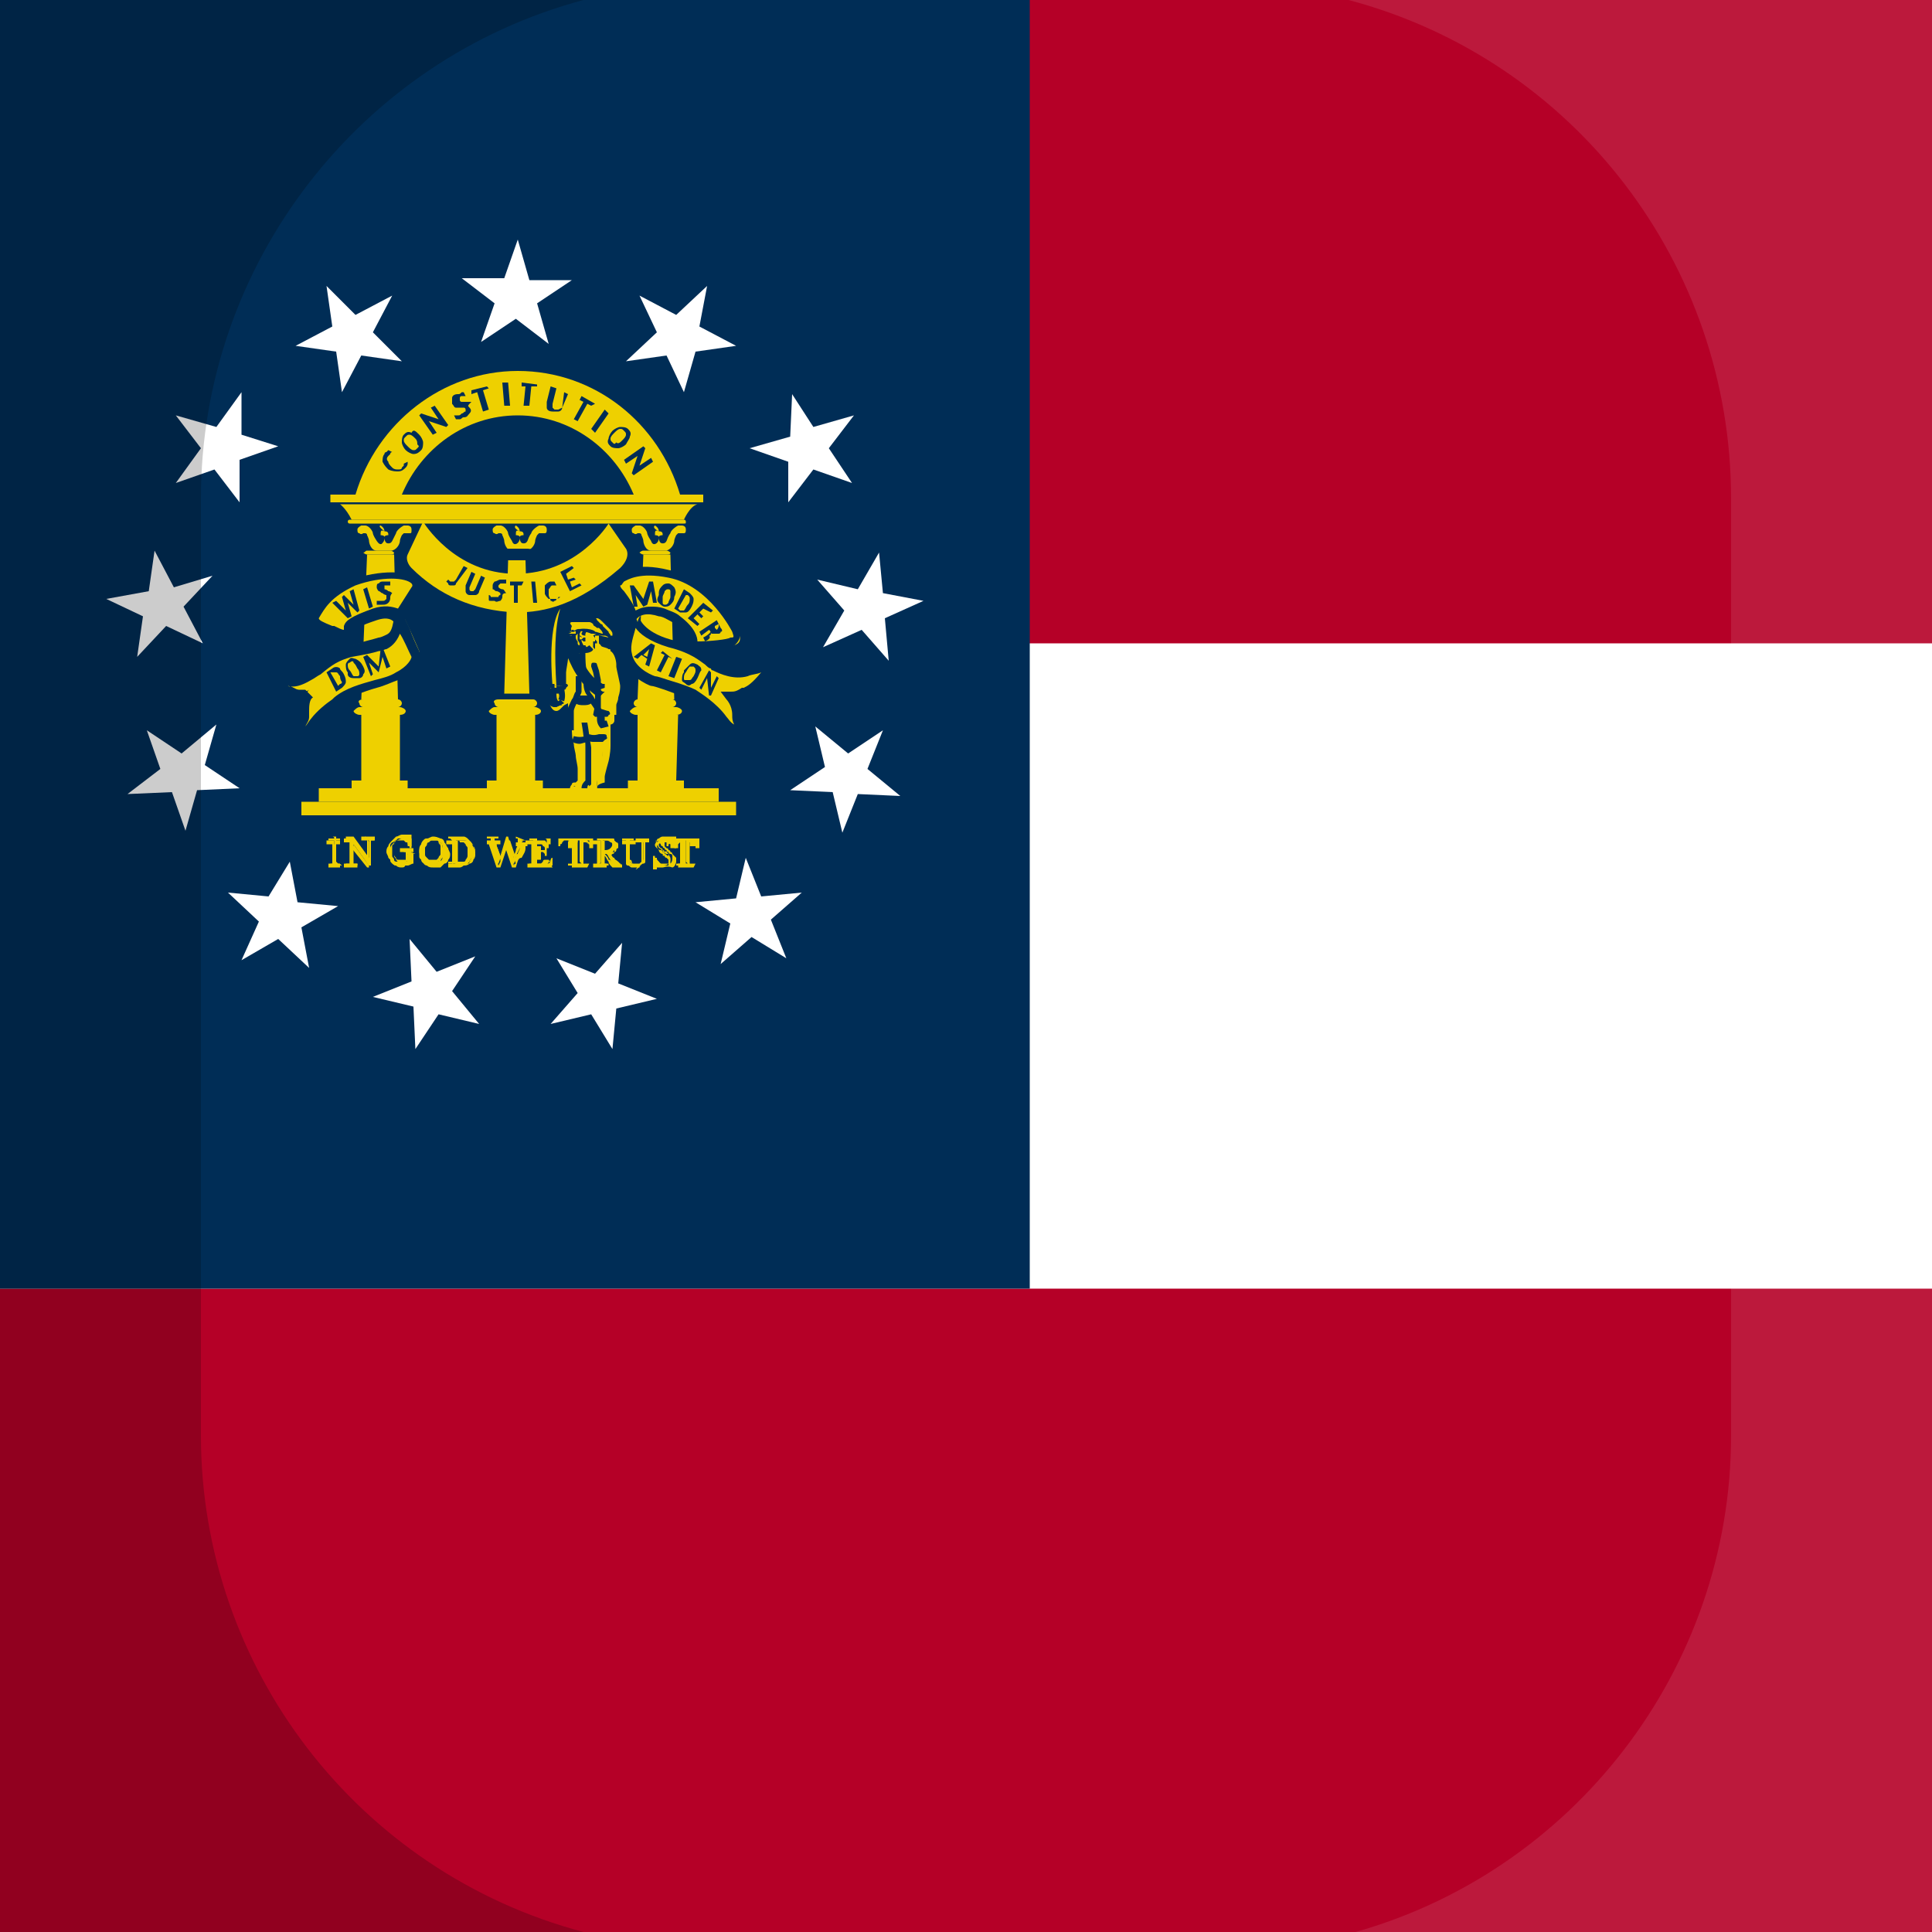 <?xml version="1.0" encoding="utf-8"?>
<!-- Generator: Adobe Illustrator 23.0.0, SVG Export Plug-In . SVG Version: 6.00 Build 0)  -->
<svg version="1.0" id="Layer_1" xmlns="http://www.w3.org/2000/svg" xmlns:xlink="http://www.w3.org/1999/xlink" x="0px" y="0px"
	 viewBox="0 0 100 100" enable-background="new 0 0 100 100" xml:space="preserve">
<g>
	<path fill="#FFFFFF" d="M0,0h100v100H0V0z"/>
	<path fill="#B50027" d="M-0.1,66.7H100V100H-0.1V66.7z"/>
	<path fill="#B50027" d="M-0.1,0H100v33.3H-0.1V0z"/>
	<path fill="#002D56" d="M0,0h53.3v66.7H0V0z"/>
</g>
<g>
	<g>
		<path fill-rule="evenodd" clip-rule="evenodd" fill="#FFFFFF" d="M27.8,15.7l1.8-1.2h-2.2l-0.6-2.1l-0.7,2h-2.2l1.7,1.3l-0.7,2
			l1.8-1.2l1.7,1.3L27.8,15.7z"/>
	</g>
	<g>
		<path fill-rule="evenodd" clip-rule="evenodd" fill="#FFFFFF" d="M19.3,17.2l1-1.9l-1.9,1l-1.5-1.5l0.3,2.1l-1.9,1l2.1,0.3
			l0.3,2.1l1-1.9l2.1,0.3L19.3,17.2z"/>
	</g>
	<g>
		<path fill-rule="evenodd" clip-rule="evenodd" fill="#FFFFFF" d="M12.5,22.5v-2.2l-1.3,1.8l-2.1-0.6l1.3,1.7L9.1,25l2-0.7l1.3,1.7
			v-2.2l2-0.7L12.5,22.5z"/>
	</g>
	<g>
		<path fill-rule="evenodd" clip-rule="evenodd" fill="#FFFFFF" d="M9,30.4l-1-1.9l-0.3,2.1L5.5,31l1.9,0.9L7.1,34l1.5-1.6l1.9,0.9
			l-1-1.9l1.5-1.6L9,30.4z"/>
	</g>
	<g>
		<path fill-rule="evenodd" clip-rule="evenodd" fill="#FFFFFF" d="M9.4,39l-1.8-1.2l0.7,2l-1.7,1.3L8.9,41l0.7,2l0.6-2.1l2.2-0.1
			l-1.8-1.2l0.6-2.1L9.4,39z"/>
	</g>
	<g>
		<path fill-rule="evenodd" clip-rule="evenodd" fill="#FFFFFF" d="M13.9,46.4l-2.1-0.2l1.6,1.5l-0.9,2l1.9-1.1l1.6,1.5L15.6,48
			l1.9-1.1l-2.1-0.2L15,44.6L13.9,46.4z"/>
	</g>
	<g>
		<path fill-rule="evenodd" clip-rule="evenodd" fill="#FFFFFF" d="M21.3,50.8l-2,0.8l2.1,0.5l0.1,2.2l1.2-1.8l2.1,0.5l-1.4-1.7
			l1.2-1.8l-2,0.8l-1.4-1.7L21.3,50.8z"/>
	</g>
	<g>
		<path fill-rule="evenodd" clip-rule="evenodd" fill="#FFFFFF" d="M29.9,51.4L28.5,53l2.1-0.5l1.1,1.8l0.2-2.1l2.1-0.5l-2-0.8
			l0.2-2.1l-1.4,1.6l-2-0.8L29.9,51.4z"/>
	</g>
	<g>
		<path fill-rule="evenodd" clip-rule="evenodd" fill="#FFFFFF" d="M37.8,47.8l-0.5,2.1l1.6-1.4l1.8,1.1l-0.8-2l1.6-1.4l-2.1,0.2
			l-0.8-2l-0.5,2.1L36,46.7L37.8,47.8z"/>
	</g>
	<g>
		<path fill-rule="evenodd" clip-rule="evenodd" fill="#FFFFFF" d="M43.1,41l0.5,2.1l0.8-2l2.2,0.1l-1.7-1.4l0.8-2L43.9,39l-1.7-1.4
			l0.5,2.1l-1.8,1.2L43.1,41z"/>
	</g>
	<g>
		<path fill-rule="evenodd" clip-rule="evenodd" fill="#FFFFFF" d="M42.1,24.3l2,0.7l-1.2-1.8l1.3-1.7l-2.1,0.6L41,20.4l-0.1,2.2
			l-2.1,0.6l2,0.7l0,2.1L42.1,24.3z"/>
	</g>
	<g>
		<path fill-rule="evenodd" clip-rule="evenodd" fill="#FFFFFF" d="M36,18.2l2.1-0.3l-1.9-1l0.4-2.1L35,16.3l-1.9-1l0.9,1.9
			l-1.6,1.5l2.1-0.3l0.9,1.9L36,18.2z"/>
	</g>
	<g>
		<path fill-rule="evenodd" clip-rule="evenodd" fill="#FFFFFF" d="M44.6,32.6l1.4,1.6L45.8,32l2-0.9l-2.1-0.4l-0.2-2.1l-1.1,1.9
			L42.3,30l1.4,1.6l-1.1,1.9L44.6,32.6z"/>
	</g>
	<g>
		<path fill-rule="evenodd" clip-rule="evenodd" fill="#EED000" d="M17.7,44.8h-0.6v-0.1c0,0,0,0,0.1,0h0.1l0,0c0,0,0,0,0-0.1v-1
			c0,0,0,0,0-0.1c0,0,0,0-0.1,0c0,0,0,0-0.1,0H17v-0.1h0.6v0.1c0,0,0,0-0.1,0h-0.1l0,0c0,0,0,0,0,0.1v1c0,0,0,0,0,0.1l0,0
			C17.6,44.7,17.6,44.7,17.7,44.8C17.7,44.7,17.7,44.7,17.7,44.8L17.7,44.8L17.7,44.8z"/>
		<path fill="#EED000" d="M17.8,44.9H17v-0.2h0.1h0.1l0,0l0,0v-1l0,0l0,0c0,0,0,0-0.1,0c0,0,0,0-0.1,0h-0.1v-0.2h0.7v0.2h-0.1
			c0,0,0,0-0.1,0c0,0,0,0-0.1,0l0,0l0,0v1l0,0l0,0c0,0,0,0,0.1,0h0.1h0.1v0.2H17.8z M17.3,44.7h0.2c0,0,0,0-0.1-0.1v-0.1v-1v-0.1
			c0,0,0,0,0-0.1h-0.2c0,0,0.1,0,0.1,0.1c0,0,0,0,0,0.1v1C17.3,44.6,17.3,44.7,17.3,44.7L17.3,44.7z"/>
	</g>
	<g>
		<path fill-rule="evenodd" clip-rule="evenodd" fill="#EED000" d="M19.4,43.5L19.4,43.5c-0.1,0-0.1,0-0.2,0c0,0,0,0,0,0.1
			c0,0,0,0.1,0,0.2v1h-0.1l-0.8-1.1v0.7c0,0.1,0,0.1,0,0.2v0.1c0,0,0,0,0.1,0h0.1v0.1h-0.6v-0.1c0,0,0,0,0.1,0h0.1c0,0,0,0,0-0.1
			c0,0,0-0.1,0-0.2v-0.7v-0.1v-0.1c0,0-0.1,0-0.1-0.1h-0.1v-0.1h0.4l0.8,1.1v-0.7c0-0.1,0-0.1,0-0.2v-0.1c0,0,0,0-0.1,0h-0.1v-0.1
			L19.4,43.5L19.4,43.5L19.4,43.5L19.4,43.5z"/>
		<path fill="#EED000" d="M19.2,44.9H19l-0.8-1v0.5c0,0.1,0,0.1,0,0.2v0.1c0,0,0,0,0.1,0s0.1,0,0.1,0h0.1v0.2h-0.7v-0.2h0.1
			c0,0,0,0,0.1,0h0.1c0,0,0,0,0-0.1c0,0,0-0.1,0-0.2v-0.7c0,0,0,0,0-0.1l0,0c0,0,0,0-0.1,0h-0.1h-0.1v-0.2h0.5l0.7,0.9v-0.5
			c0-0.1,0-0.1,0-0.2v-0.1c0,0,0,0-0.1,0h-0.1h-0.1v-0.2h0.7v0.2h-0.1c0,0,0,0-0.1,0h-0.1c0,0,0,0,0,0.1c0,0,0,0.1,0,0.2v1.1H19.2z
			 M19.1,44.8L19.1,44.8L19.1,44.8l-0.8-1.2h-0.2c0,0,0.1,0,0.1,0.1c0,0,0,0.1,0.1,0.1l0,0v-0.1L19.1,44.8z M18.1,44.7h0.2
			c0,0,0,0-0.1,0C18.2,44.7,18.2,44.6,18.1,44.7L18.1,44.7L18.1,44.7C18.2,44.7,18.2,44.7,18.1,44.7L18.1,44.7z M19,43.5
			C19,43.5,19.1,43.5,19,43.5c0.1,0,0.1,0.1,0.1,0.1l0,0l0,0c0-0.1,0-0.1,0.1-0.1l0,0H19z"/>
	</g>
	<g>
		<path fill-rule="evenodd" clip-rule="evenodd" fill="#EED000" d="M21.5,44.2C21.4,44.2,21.4,44.2,21.5,44.2c-0.1,0-0.1,0-0.1,0
			l0,0c0,0,0,0,0,0.1v0.1c0,0.1,0,0.1,0,0.2c0,0,0,0,0,0.1c-0.1,0-0.2,0.1-0.3,0.1c-0.1,0-0.2,0-0.3,0c-0.1,0-0.2,0-0.3,0
			c-0.1,0-0.2-0.1-0.2-0.1c-0.1-0.1-0.1-0.1-0.1-0.2c0-0.1-0.1-0.2-0.1-0.3s0-0.2,0.1-0.3c0-0.1,0.1-0.2,0.1-0.2
			c0.1-0.1,0.1-0.1,0.2-0.2c0.1,0,0.2-0.1,0.3-0.1c0.1,0,0.1,0,0.2,0s0.1,0,0.2,0.1v-0.1h0.1v0.5h-0.1c0-0.1,0-0.1-0.1-0.2
			c0-0.1,0-0.1-0.1-0.1l-0.1-0.1c0,0-0.1,0-0.2,0s-0.1,0-0.2,0s-0.1,0.1-0.1,0.1c0,0.1-0.1,0.1-0.1,0.2c0,0.1,0,0.2,0,0.3
			s0,0.2,0,0.2c0,0.1,0.1,0.1,0.1,0.2c0,0.1,0.1,0.1,0.2,0.1s0.1,0,0.2,0s0.1,0,0.2,0c0,0,0.1,0,0.1-0.1v-0.1v-0.1v-0.1v-0.1l0,0H21
			h-0.1V44L21.5,44.2L21.5,44.2L21.5,44.2L21.5,44.2z"/>
		<path fill="#EED000" d="M20.8,44.9c-0.1,0-0.2,0-0.3-0.1c-0.1,0-0.2-0.1-0.2-0.2c-0.1-0.1-0.1-0.1-0.2-0.2c0-0.1-0.1-0.2-0.1-0.3
			s0-0.2,0.1-0.3c0-0.1,0.1-0.2,0.2-0.3s0.1-0.1,0.2-0.2c0.1,0,0.2-0.1,0.3-0.1c0.1,0,0.2,0,0.2,0h0.1l0,0h0.2v0.6h-0.2l0,0
			c0-0.1,0-0.1,0-0.2c0,0,0-0.1-0.1-0.1l-0.1-0.1h-0.1c-0.1,0-0.1,0-0.2,0l-0.1,0.1c0,0-0.1,0.1-0.1,0.2c0,0.1,0,0.2,0,0.3
			s0,0.2,0,0.2c0,0.1,0,0.1,0.1,0.2c0,0.1,0.1,0.1,0.1,0.1c0.1,0,0.1,0,0.2,0s0.1,0,0.1,0H21c0,0,0,0,0-0.1v-0.1v-0.1c0,0,0,0,0-0.1
			l0,0c0,0,0,0-0.1,0h-0.1h-0.1v-0.2h0.7v0.2l0,0c0,0,0,0-0.1,0l0,0l0,0l0,0v0.1c0,0.1,0,0.1,0,0.2c0,0,0,0,0,0.1l0,0l0,0
			c-0.1,0-0.2,0.1-0.3,0.1C21,44.9,20.9,44.9,20.8,44.9z M20.5,43.5c-0.1,0-0.1,0.1-0.2,0.1c-0.1,0.1-0.1,0.1-0.1,0.2
			c0,0.1,0,0.2,0,0.3s0,0.2,0.1,0.3c0,0.1,0.1,0.2,0.1,0.2c0.1,0.1,0.1,0.1,0.2,0.1c0,0,0,0,0.1,0l0,0c-0.1,0-0.1-0.1-0.2-0.2
			c0-0.1-0.1-0.1-0.1-0.2c0-0.1,0-0.2,0-0.3s0-0.2,0-0.3C20.3,43.7,20.4,43.7,20.5,43.5C20.4,43.6,20.5,43.5,20.5,43.5z M21.1,44.2
			C21.1,44.2,21.1,44.3,21.1,44.2c0.1,0.1,0.1,0.1,0.1,0.2v0.1v0.1v0.1l0,0l0,0l0,0c0,0,0.1,0,0.1-0.1l0,0c0,0,0-0.1,0-0.2v-0.1
			v-0.1c0,0,0,0,0.1-0.1L21.1,44.2L21.1,44.2z M21,43.5C21.1,43.5,21.1,43.5,21,43.5c0.1,0.1,0.2,0.2,0.2,0.2s0,0,0,0.1v-0.3v0.1
			l0,0C21.1,43.5,21.1,43.5,21,43.5z"/>
	</g>
	<g>
		<path fill-rule="evenodd" clip-rule="evenodd" fill="#EED000" d="M22.8,43.6c0.1,0.1,0.1,0.1,0.1,0.2c0,0.1,0.1,0.2,0.1,0.3
			s0,0.2-0.1,0.3s-0.1,0.2-0.1,0.2c-0.1,0.1-0.1,0.1-0.2,0.1s-0.2,0.1-0.3,0.1c-0.1,0-0.2,0-0.3-0.1c-0.1,0-0.2-0.1-0.2-0.2
			c-0.1-0.1-0.1-0.1-0.1-0.2c0-0.1,0-0.2,0-0.3s0-0.2,0.1-0.3c0-0.1,0.1-0.2,0.1-0.2c0.1-0.1,0.1-0.1,0.2-0.1s0.2-0.1,0.3-0.1
			c0.1,0,0.2,0,0.3,0.1C22.7,43.5,22.8,43.5,22.8,43.6L22.8,43.6z M22.7,44.6c0-0.1,0.1-0.1,0.1-0.2c0-0.1,0-0.2,0-0.3s0-0.2,0-0.3
			s0-0.1-0.1-0.2c0-0.1-0.1-0.1-0.1-0.1c-0.1,0-0.1,0-0.2,0s-0.1,0-0.2,0.1c-0.1,0-0.1,0.1-0.1,0.1c0,0.1-0.1,0.1-0.1,0.2
			c0,0.1,0,0.2,0,0.2c0,0.1,0,0.2,0,0.3s0,0.1,0.1,0.2c0,0.1,0.1,0.1,0.1,0.1c0.1,0,0.1,0,0.2,0s0.1,0,0.2,0
			C22.6,44.7,22.6,44.6,22.7,44.6L22.7,44.6z"/>
		<path fill="#EED000" d="M22.4,44.9c-0.1,0-0.2,0-0.3-0.1c-0.1,0-0.2-0.1-0.2-0.2c-0.1-0.1-0.1-0.2-0.1-0.2c0-0.1-0.1-0.2-0.1-0.3
			s0-0.2,0.1-0.3c0-0.1,0.1-0.2,0.2-0.2c0.1-0.1,0.1-0.1,0.2-0.2c0.2-0.1,0.4-0.1,0.6,0c0.1,0,0.2,0.1,0.2,0.2l0,0
			c0.1,0.1,0.1,0.2,0.2,0.3c0,0.1,0.1,0.2,0.1,0.3s0,0.2-0.1,0.3c0,0.1-0.1,0.2-0.2,0.2c-0.1,0.1-0.1,0.1-0.2,0.2
			C22.5,44.9,22.5,44.9,22.4,44.9z M22.1,43.5c-0.1,0-0.1,0.1-0.2,0.1c-0.1,0.1-0.1,0.1-0.1,0.2c0,0.1,0,0.2,0,0.3s0,0.2,0,0.3
			s0.1,0.2,0.1,0.2c0.1,0.1,0.1,0.1,0.2,0.1L22,44.6c0-0.1-0.1-0.1-0.1-0.2c0-0.1,0-0.2,0-0.3s0-0.2,0-0.3s0-0.2,0.1-0.2
			C22,43.6,22,43.5,22.1,43.5z M22.7,44.6c0,0.1-0.1,0.1-0.1,0.1C22.7,44.7,22.7,44.6,22.7,44.6c0.1,0,0.2-0.1,0.2-0.2
			c0-0.1,0-0.2,0-0.3s0-0.2,0-0.3s-0.1-0.2-0.1-0.2l0,0c-0.1-0.1-0.1-0.1-0.2-0.1l0.1,0.1c0,0.1,0.1,0.1,0.1,0.2c0,0.1,0,0.2,0,0.3
			s0,0.2,0,0.3C22.8,44.4,22.8,44.5,22.7,44.6z M22.4,43.5c-0.1,0-0.1,0-0.2,0l-0.1,0.1c0,0.1-0.1,0.1-0.1,0.2c0,0.1,0,0.2,0,0.2
			c0,0.1,0,0.2,0,0.2c0,0.1,0,0.1,0.1,0.2l0.1,0.1c0,0,0.1,0,0.2,0s0.1,0,0.2,0l0.1-0.1l0,0c0-0.1,0.1-0.1,0.1-0.2
			c0-0.1,0-0.2,0-0.2c0-0.1,0-0.2,0-0.2c0-0.1,0-0.1-0.1-0.2l-0.1-0.1C22.5,43.5,22.4,43.5,22.4,43.5z"/>
	</g>
	<g>
		<path fill-rule="evenodd" clip-rule="evenodd" fill="#EED000" d="M24.6,44.1c0,0.1,0,0.2-0.1,0.3c0,0.1-0.1,0.2-0.2,0.2
			c-0.1,0.1-0.2,0.1-0.2,0.1c-0.1,0-0.2,0-0.3,0h-0.6v-0.1c0,0,0,0,0.1,0h0.1l0,0c0,0,0,0,0-0.1v-1c0,0,0,0,0-0.1l0,0c0,0,0,0-0.1,0
			c0,0,0,0-0.1,0v-0.1h0.6c0.1,0,0.2,0,0.2,0c0.1,0,0.2,0.1,0.2,0.1c0.1,0.1,0.1,0.1,0.2,0.2C24.5,43.9,24.6,44,24.6,44.1L24.6,44.1
			z M24.3,44.1c0-0.1,0-0.2,0-0.3s-0.1-0.1-0.1-0.2c0-0.1-0.1-0.1-0.2-0.1s-0.1,0-0.2,0h-0.1h-0.1v1.1c0,0.1,0,0.1,0.1,0.1
			c0,0,0.1,0,0.2,0s0.2,0,0.2,0c0.1,0,0.1-0.1,0.2-0.1c0-0.1,0.1-0.1,0.1-0.2C24.3,44.3,24.3,44.2,24.3,44.1L24.3,44.1z"/>
		<path fill="#EED000" d="M23.8,44.9h-0.6v-0.2h0.1c0,0,0,0,0.1,0l0,0l0,0l0,0v-1l0,0l0,0c0,0,0,0-0.1,0c0,0,0,0-0.1,0h-0.1v-0.2
			h0.7c0.1,0,0.2,0,0.3,0c0.1,0,0.2,0.1,0.2,0.1c0.1,0.1,0.2,0.1,0.2,0.2c0,0.1,0.1,0.2,0.1,0.4l0,0c0,0.1,0,0.2-0.1,0.3
			c0,0.1-0.1,0.2-0.2,0.2c-0.1,0.1-0.2,0.1-0.3,0.1C24,44.8,23.9,44.9,23.8,44.9z M23.4,44.7h0.2l0,0c-0.1,0-0.1-0.1-0.1-0.2v-1.1
			h-0.2c0,0,0,0,0.1,0.1v0.1v1C23.5,44.6,23.5,44.7,23.4,44.7L23.4,44.7z M23.7,43.5v1v0.1h0.1c0.1,0,0.1,0,0.2,0s0.1-0.1,0.1-0.1
			s0.1-0.1,0.1-0.2c0-0.1,0-0.1,0-0.2c0-0.1,0-0.2,0-0.2c0-0.1-0.1-0.1-0.1-0.2L24,43.6c-0.1,0-0.1,0-0.2,0
			C23.8,43.5,23.7,43.5,23.7,43.5L23.7,43.5z M24.1,43.5c0.1,0,0.1,0.1,0.2,0.1c0.1,0.1,0.1,0.1,0.1,0.2c0,0.1,0,0.2,0,0.3
			s0,0.2,0,0.3s-0.1,0.1-0.1,0.2c0,0,0,0-0.1,0.1c0,0,0.1,0,0.1-0.1c0.1,0,0.1-0.1,0.2-0.2c0-0.1,0.1-0.2,0.1-0.3s0-0.2-0.1-0.3
			c0-0.1-0.1-0.2-0.2-0.2S24.1,43.5,24.1,43.5L24.1,43.5z"/>
	</g>
	<g>
		<path fill-rule="evenodd" clip-rule="evenodd" fill="#EED000" d="M27.2,43.5L27.2,43.5c-0.1,0-0.1,0-0.1,0s0,0-0.1,0
			c0,0,0,0,0,0.1c0,0.2-0.1,0.3-0.2,0.5s-0.1,0.4-0.2,0.6h-0.1l-0.3-1.1l-0.4,1.1h-0.1c-0.1-0.2-0.1-0.5-0.2-0.7s-0.1-0.4-0.1-0.5
			c0,0,0,0,0-0.1l0,0c0,0,0,0-0.1,0c0,0,0,0-0.1,0v-0.1h0.6v0.1h-0.1h-0.1l0,0l0,0c0,0.1,0,0.2,0.1,0.3c0,0.1,0.1,0.3,0.2,0.6l0.3-1
			h0.1l0.3,1.1c0-0.2,0.1-0.3,0.1-0.4c0-0.1,0.1-0.2,0.1-0.3s0-0.1,0-0.1s0,0,0-0.1c0,0,0,0,0-0.1h-0.1v-0.1L27.2,43.5L27.2,43.5z"
			/>
		<path fill="#EED000" d="M26.7,44.9h-0.2L26.2,44l-0.3,0.9h-0.2l-0.4-1.2l0,0l0,0l0,0l0,0h-0.1v-0.2h0.7v0.2h-0.1h-0.1l0,0l0,0
			c0,0.1,0,0.1,0.1,0.3c0,0.1,0.1,0.2,0.1,0.4l0.3-0.9h0.2l0.3,0.9c0-0.1,0-0.2,0.1-0.2c0-0.1,0.1-0.2,0.1-0.3s0-0.1,0-0.1l0,0l0,0
			h-0.1h-0.1v-0.2h0.6v0.2h-0.1l0,0l0,0l0,0c0,0,0,0,0,0.1c0,0.2-0.1,0.3-0.2,0.5C26.8,44.4,26.8,44.6,26.7,44.9L26.7,44.9z
			 M26.6,44.8L26.6,44.8c0,0,0-0.1,0.1-0.1l-0.4-1.1l0,0v0.1L26.6,44.8z M25.8,44.8L25.8,44.8l0.1-0.2v-0.1
			c-0.1-0.3-0.1-0.5-0.2-0.6c0-0.1-0.1-0.2-0.1-0.3l0,0l0,0c0,0,0,0,0-0.1h-0.2l0,0c0,0,0,0,0.1,0.1c0,0,0,0,0,0.1L25.8,44.8z
			 M26.9,43.5C26.9,43.5,27,43.5,26.9,43.5c0.1,0.1,0.1,0.1,0.1,0.2v-0.1c0,0,0,0,0.1-0.1l0,0C27.1,43.5,26.9,43.5,26.9,43.5z"/>
	</g>
	<g>
		<path fill-rule="evenodd" clip-rule="evenodd" fill="#EED000" d="M28.6,44.4v0.4h-1.2v-0.1c0,0,0,0,0.1,0h0.1l0,0c0,0,0,0,0-0.1
			v-1c0,0,0,0,0-0.1l0,0c0,0,0,0-0.1,0h-0.1v-0.1h1.1v0.3h-0.1c0,0,0-0.1-0.1-0.2c0-0.1-0.1-0.1-0.1-0.1s0,0-0.1,0H28h-0.2V44H28
			c0.1,0,0.1,0,0.1,0s0,0,0.1,0c0,0,0,0,0-0.1v-0.1h0.1v0.5h-0.1v-0.1v-0.1c0,0,0,0-0.1,0H28h-0.2v0.4v0.1c0,0,0,0,0,0.1
			c0,0,0,0,0.1,0H28h0.1h0.1h0.1c0,0,0,0,0.1,0l0.1-0.1C28.5,44.5,28.5,44.4,28.6,44.4L28.6,44.4L28.6,44.4L28.6,44.4z"/>
		<path fill="#EED000" d="M28.6,44.9h-1.3v-0.2h0.1c0,0,0,0,0.1,0l0,0l0,0l0,0v-1l0,0l0,0c0,0,0,0-0.1,0c0,0,0,0-0.1,0h-0.1v-0.2
			h1.2v0.4h-0.2l0,0c0,0,0-0.1-0.1-0.1c0-0.1-0.1-0.1-0.1-0.1s0,0-0.1,0h-0.1h-0.2V44h0.1c0.1,0,0.1,0,0.1,0l0,0c0,0,0,0,0-0.1v-0.1
			l0,0H28v0.7h-0.2v-0.1v-0.1v-0.1l0,0c0,0,0,0-0.1,0h-0.1v0.4v0.1l0,0l0,0h0.1h0.1h0.1c0,0,0,0,0.1,0l0,0l0.1-0.1
			c0-0.1,0.1-0.1,0.1-0.1l0,0h0.2L28.6,44.9z M28.3,44.7h0.2v-0.2l0,0C28.4,44.6,28.4,44.7,28.3,44.7C28.4,44.7,28.3,44.7,28.3,44.7
			z M27.6,44.7h0.2l0,0c0,0,0,0-0.1-0.1v-0.1v-1.1h-0.2c0,0,0.1,0,0.1,0.1c0,0,0,0,0,0.1V44.7C27.6,44.6,27.6,44.7,27.6,44.7
			L27.6,44.7z M28.1,44.1L28.1,44.1c0.1,0.1,0.1,0.1,0.1,0.1V44C28.2,44,28.2,44,28.1,44.1C28.1,44,28.1,44.1,28.1,44.1L28.1,44.1z
			 M28.2,43.5C28.3,43.5,28.3,43.5,28.2,43.5c0.1,0.1,0.1,0.1,0.1,0.2v-0.2H28.2z"/>
	</g>
	<g>
		<path fill-rule="evenodd" clip-rule="evenodd" fill="#EED000" d="M30.6,43.8L30.6,43.8C30.5,43.8,30.5,43.7,30.6,43.8
			c-0.1-0.1-0.1-0.1-0.2-0.2c0,0,0-0.1-0.1-0.1c0,0,0,0-0.1,0c0,0,0,0-0.1,0H30h-0.1v1.1c0,0,0,0,0,0.1l0,0c0,0,0,0,0.1,0h0.1v0.1
			h-0.7v-0.1c0,0,0,0,0.1,0h0.1l0,0c0,0,0,0,0-0.1v-1.1h-0.1c0,0,0,0-0.1,0h-0.1c0,0,0,0-0.1,0c0,0,0,0-0.1,0.1c0,0,0,0.1-0.1,0.1
			v0.1h-0.1v-0.4h1.2L30.6,43.8L30.6,43.8L30.6,43.8z"/>
		<path fill="#EED000" d="M30.4,44.9h-0.8v-0.2h0.1c0,0,0,0,0.1,0h0.1l0,0l0,0v-1.1c0,0,0,0-0.1,0h-0.1l0,0c0,0,0,0-0.1,0.1v0.1v0.1
			l0,0h-0.2v-0.5h1.3v0.5h-0.2l0,0c0,0,0,0,0-0.1v-0.1c0,0,0,0-0.1-0.1l0,0c0,0,0,0-0.1,0h-0.1l0,0v1.1l0,0l0,0c0,0,0,0,0.1,0h0.1
			h0.1L30.4,44.9L30.4,44.9z M29.9,44.7h0.2c0,0,0,0-0.1-0.1v-0.1v-1.1h-0.1v1.1C29.9,44.6,29.9,44.7,29.9,44.7L29.9,44.7z
			 M29.4,43.5v0.2v-0.1c0,0,0-0.1,0.1-0.1l0,0C29.5,43.5,29.4,43.5,29.4,43.5z M30.4,43.5L30.4,43.5c0.1,0.1,0.1,0.1,0.1,0.1v0.1
			v-0.2C30.5,43.5,30.4,43.5,30.4,43.5z"/>
	</g>
	<g>
		<path fill-rule="evenodd" clip-rule="evenodd" fill="#EED000" d="M32.2,44.8h-0.4c-0.1-0.1-0.2-0.2-0.2-0.3
			c-0.1-0.1-0.1-0.2-0.2-0.3h-0.1v0.4c0,0,0,0,0,0.1l0,0c0,0,0,0,0.1,0h0.1v0.1h-0.6v-0.1c0,0,0,0,0.1,0h0.1l0,0c0,0,0,0,0-0.1v-1
			c0,0,0,0,0-0.1l0,0c0,0,0,0-0.1,0c0,0,0,0-0.1,0v-0.1h0.6c0.1,0,0.1,0,0.2,0s0.1,0,0.1,0.1l0.1,0.1c0,0,0,0.1,0,0.2
			c0,0.1,0,0.1,0,0.1s0,0.1-0.1,0.1l-0.1,0.1c0,0-0.1,0-0.1,0.1c0.1,0.1,0.1,0.2,0.2,0.2c0,0.1,0.1,0.1,0.2,0.2l0.1,0.1
			c0,0,0,0,0.1,0C32.1,44.7,32.1,44.7,32.2,44.8C32.1,44.7,32.2,44.7,32.2,44.8L32.2,44.8L32.2,44.8L32.2,44.8z M31.7,43.8
			c0-0.1,0-0.2-0.1-0.2c0,0-0.1-0.1-0.2-0.1h-0.2v0.6h0.1c0.1,0,0.2,0,0.2-0.1C31.6,43.9,31.7,43.9,31.7,43.8L31.7,43.8z"/>
		<path fill="#EED000" d="M32.2,44.9h-0.5l0,0c-0.1-0.1-0.2-0.2-0.2-0.3c-0.1-0.1-0.1-0.2-0.2-0.3h-0.1v0.4l0,0l0,0l0,0
			c0,0,0,0,0.1,0h0.1v0.2h-0.7v-0.2h0.1c0,0,0,0,0.1,0l0,0l0,0l0,0v-1l0,0l0,0l0,0c0,0,0,0-0.1,0c0,0,0,0-0.1,0h-0.1v-0.2h0.7
			c0.1,0,0.1,0,0.2,0s0.1,0,0.2,0.1l0.1,0.1c0,0,0,0.1,0,0.2c0,0.1,0,0.1,0,0.2c0,0,0,0.1-0.1,0.1l-0.1,0.1c0,0,0,0-0.1,0
			c0,0.1,0.1,0.1,0.1,0.2c0,0.1,0.1,0.1,0.2,0.2c0,0,0,0.1,0.1,0.1c0,0,0,0,0.1,0l0,0c0,0,0,0,0.1,0h0.1
			C32.2,44.8,32.2,44.9,32.2,44.9z M31.8,44.7H32c0,0,0,0-0.1,0H31.8c-0.1-0.2-0.1-0.3-0.2-0.3c0-0.1-0.1-0.1-0.2-0.2l0,0h-0.1
			c0.1,0.1,0.2,0.2,0.2,0.3C31.7,44.5,31.8,44.6,31.8,44.7z M31,44.7h0.2c0,0,0,0,0-0.1v-0.1v-1.1H31c0,0,0,0,0.1,0.1v0.1v1
			C31.1,44.6,31.1,44.7,31,44.7L31,44.7z M31.6,43.5L31.6,43.5c0.1,0.1,0.2,0.2,0.2,0.3s0,0.2-0.1,0.3l0,0c0,0,0,0,0.1,0
			c0,0,0.1,0,0.1-0.1c0,0,0-0.1,0.1-0.1v-0.1v-0.1c0,0,0-0.1-0.1-0.1C31.7,43.5,31.7,43.5,31.6,43.5L31.6,43.5z M31.3,44L31.3,44
			c0.1,0,0.2,0,0.3-0.1c0,0,0.1-0.1,0.1-0.2l0,0c0-0.1,0-0.1-0.1-0.2c0,0-0.1-0.1-0.2-0.1h-0.1C31.3,43.4,31.3,44,31.3,44z"/>
	</g>
	<g>
		<path fill-rule="evenodd" clip-rule="evenodd" fill="#EED000" d="M33.6,43.5L33.6,43.5c-0.1,0-0.1,0-0.2,0c0,0,0,0,0,0.1
			c0,0,0,0.1,0,0.2v0.6c0,0.1,0,0.1,0,0.2c0,0.1-0.1,0.1-0.1,0.1c-0.1,0-0.1,0.1-0.2,0.1c-0.1,0-0.1,0-0.2,0c-0.1,0-0.2,0-0.2,0
			c-0.1,0-0.1-0.1-0.2-0.1l-0.1-0.1c0,0,0-0.1,0-0.2v-0.8c0,0,0,0,0-0.1l0,0c0,0,0,0-0.1,0c0,0,0,0-0.1,0v-0.1h0.6v0.1
			c0,0,0,0-0.1,0c0,0,0,0-0.1,0l0,0c0,0,0,0,0,0.1v0.8v0.1v0.1l0.1,0.1c0,0,0.1,0,0.2,0c0.1,0,0.1,0,0.2,0l0.1-0.1
			c0,0,0-0.1,0.1-0.1v-0.1v-0.6c0-0.1,0-0.1,0-0.2v-0.1h-0.1h-0.1v-0.1L33.6,43.5L33.6,43.5L33.6,43.5L33.6,43.5z"/>
		<path fill="#EED000" d="M32.9,44.9c-0.1,0-0.2,0-0.2,0c-0.1,0-0.1-0.1-0.2-0.1c-0.1,0-0.1-0.1-0.1-0.1c0-0.1,0-0.1,0-0.2v-0.8l0,0
			l0,0l0,0c0,0,0,0-0.1,0h-0.1v-0.2h0.7v0.2h-0.1c0,0,0,0-0.1,0c0,0,0,0-0.1,0l0,0l0,0v0.8v0.1v0.1c0,0,0,0.1,0.1,0.1
			c0,0,0.1,0,0.2,0c0.1,0,0.1,0,0.2,0c0,0,0.1,0,0.1-0.1v-0.1v-0.1v-0.6c0-0.1,0-0.1,0-0.2v-0.1c0,0,0,0-0.1,0H33h-0.1v-0.2h0.7v0.2
			h-0.1c0,0,0,0-0.1,0h-0.1c0,0,0,0,0,0.1c0,0,0,0.1,0,0.2v0.6c0,0.1,0,0.2-0.1,0.2c0,0.1-0.1,0.1-0.1,0.2C33,44.9,33,45,32.9,45
			C33,44.9,33,44.9,32.9,44.9z M32.4,43.5L32.4,43.5C32.5,43.6,32.5,43.6,32.4,43.5l0.1,0.9v0.1c0,0,0,0.1,0.1,0.1l0.1,0.1
			c0.1,0,0.1,0,0.2,0c-0.1,0-0.1,0-0.1,0c-0.1,0-0.1-0.1-0.1-0.1s0-0.1-0.1-0.1v-0.1v-0.8v-0.1c0,0,0,0,0-0.1L32.4,43.5L32.4,43.5z
			 M33.2,43.5C33.2,43.5,33.3,43.5,33.2,43.5C33.3,43.5,33.3,43.6,33.2,43.5L33.2,43.5L33.2,43.5c0.1,0,0.1,0,0.2,0l0,0H33.2z"/>
	</g>
	<g>
		<path fill-rule="evenodd" clip-rule="evenodd" fill="#EED000" d="M34.6,44.2L34.6,44.2l0.1,0.2c0,0.1,0,0.2-0.1,0.3
			s-0.2,0.1-0.3,0.1s-0.1,0-0.2,0c-0.1,0-0.1,0-0.2-0.1v0.1h-0.1v-0.5h0.1c0,0.1,0,0.1,0.1,0.2l0.1,0.1l0.1,0.1c0,0,0.1,0,0.2,0h0.1
			h0.1c0,0,0,0,0-0.1v-0.1C34.6,44.4,34.6,44.4,34.6,44.2l-0.1,0c0,0-0.1,0-0.1-0.1c-0.1,0-0.1,0-0.1-0.1c-0.1,0-0.1-0.1-0.2-0.1
			c0-0.1-0.1-0.1-0.1-0.2c0-0.1,0-0.1,0-0.1l0.1-0.1l0.1-0.1c0.1,0,0.1,0,0.2,0c0.1,0,0.1,0,0.2,0c0.1,0,0.1,0,0.1,0.1v-0.1h0.1v0.5
			h-0.1c0-0.1,0-0.1,0-0.2c0,0,0-0.1-0.1-0.1l-0.1-0.1h-0.1c-0.1,0-0.1,0-0.2,0.1l-0.1,0.1c0,0.1,0,0.1,0,0.1l0.1,0.1
			c0,0,0.1,0,0.1,0.1c0,0,0.1,0,0.1,0.1C34.5,44,34.5,44.1,34.6,44.2C34.6,44.1,34.6,44.1,34.6,44.2L34.6,44.2z"/>
		<path fill="#EED000" d="M34.3,44.9c-0.1,0-0.1,0-0.2,0H34V45h-0.2v-0.6H34l0,0c0,0.1,0,0.1,0.1,0.2c0,0,0,0.1,0.1,0.1l0.1,0.1h0.1
			h0.1c0,0,0,0,0.1,0c0,0,0,0,0-0.1v-0.1v-0.1l-0.1-0.1c0,0-0.1,0-0.1-0.1c-0.1,0-0.1,0-0.1-0.1c-0.1,0-0.2-0.1-0.2-0.2
			C34,43.9,34,43.8,34,43.7s0-0.1,0-0.2c0-0.1,0.1-0.1,0.1-0.1s0.1-0.1,0.2-0.1c0.1,0,0.3,0,0.4,0h0.1l0,0H35v0.6h-0.2l0,0
			c0-0.1,0-0.1,0-0.1s0-0.1-0.1-0.1l-0.1-0.1h-0.1h-0.1v0.1v0.1l0.1,0.1c0,0,0.1,0,0.1,0.1c0,0,0.1,0,0.1,0.1c0,0,0.1,0,0.1,0.1
			l0.1,0.1l0,0l0.1,0.1c0,0,0,0.1,0,0.2c0,0.1-0.1,0.3-0.2,0.3C34.5,44.8,34.4,44.9,34.3,44.9z M33.9,44.6L33.9,44.6
			c0.1,0,0.1,0.1,0.2,0.1C34,44.7,34,44.7,33.9,44.6L33.9,44.6c0-0.1,0-0.1,0-0.2V44.6L33.9,44.6z M34,43.5L34,43.5
			C33.9,43.5,33.9,43.6,34,43.5l-0.1,0.2c0,0.1,0,0.1,0.1,0.2c0,0,0.1,0.1,0.2,0.1c0,0,0.1,0,0.1,0.1c0.1,0,0.1,0,0.1,0.1
			c0.1,0,0.1,0.1,0.2,0.1c0,0.1,0.1,0.1,0.1,0.2v0.1c0,0,0,0,0,0.1l0,0c0.1-0.1,0.1-0.2,0.1-0.3v-0.1c0,0,0-0.1-0.1-0.1
			c0,0-0.1,0-0.1-0.1c0,0-0.1,0-0.1-0.1c0,0-0.1,0-0.1-0.1c0,0-0.1,0-0.1-0.1c-0.1,0-0.1-0.1-0.1-0.1s-0.1-0.1-0.1-0.2
			C33.9,43.6,34,43.6,34,43.5z M34.5,43.5L34.5,43.5c0.1,0.1,0.1,0.2,0.1,0.2l0,0L34.5,43.5L34.5,43.5L34.5,43.5L34.5,43.5z"/>
	</g>
	<g>
		<path fill-rule="evenodd" clip-rule="evenodd" fill="#EED000" d="M36.1,43.8L36.1,43.8C36.1,43.8,36.1,43.7,36.1,43.8
			C36,43.7,36,43.6,36,43.6s0-0.1-0.1-0.1c0,0,0,0-0.1,0c0,0,0,0-0.1,0h-0.1h-0.1v1.1c0,0,0,0,0,0.1l0,0c0,0,0,0,0.1,0h0.1v0.1H35
			v-0.1c0,0,0,0,0.1,0h0.1l0,0c0,0,0,0,0-0.1v-1.1h-0.1c0,0,0,0-0.1,0h-0.1c0,0,0,0-0.1,0c0,0,0,0-0.1,0.1c0,0,0,0.1-0.1,0.1v0.1
			h-0.1v-0.4h1.2v0.4H36.1z"/>
		<path fill="#EED000" d="M35.9,44.9h-0.8v-0.2h0.1c0,0,0,0,0.1,0h0.1l0,0l0,0v-1.1c0,0,0,0-0.1,0h-0.1l0,0c0,0,0,0-0.1,0.1v0.1v0.1
			l0,0h-0.2v-0.5h1.3v0.5H36l0,0c0,0,0,0,0-0.1v-0.1c0,0,0,0-0.1-0.1l0,0c0,0,0,0-0.1,0h-0.1l0,0v1.1l0,0l0,0c0,0,0,0,0.1,0h0.1H36
			L35.9,44.9L35.9,44.9z M35.4,44.7h0.2c0,0,0,0-0.1-0.1v-0.1v-1.1h-0.1v1.1C35.5,44.6,35.5,44.7,35.4,44.7
			C35.5,44.7,35.4,44.7,35.4,44.7z M35,43.5v0.2v-0.1C35,43.6,35,43.5,35,43.5L35,43.5C35.1,43.5,35,43.5,35,43.5z M35.9,43.5
			C36,43.5,36,43.5,35.9,43.5C36,43.6,36,43.6,35.9,43.5l0.1,0.2L35.9,43.5C36,43.5,35.9,43.5,35.9,43.5z"/>
	</g>
	<g>
		<path fill="#EED000" d="M26.7,27.2L26.7,27.2c0,0,0.2,0.1,0.2,0.3c0.2,0,0.2,0.1,0.2,0.2c0,0-0.2,0-0.2,0.1s0,0.2,0.1,0.3
			c0,0,0.2,0.1,0.3-0.1c0.1-0.3,0.2-0.4,0.2-0.4c0-0.1,0.2-0.3,0.4-0.4c0.1,0,0.1,0,0.2,0c0,0,0.2,0,0.2,0.2c0,0.1,0,0.2-0.1,0.2
			s-0.2,0-0.2,0h-0.1l-0.1,0.1c0,0-0.1,0.2-0.1,0.3c0,0.1-0.1,0.4-0.4,0.5h-0.8c-0.3,0-0.4-0.4-0.4-0.5S26,27.7,26,27.7
			c0-0.1-0.1-0.1-0.1-0.1s0,0-0.1,0c0,0-0.1,0.1-0.2,0c-0.1,0-0.1-0.1-0.1-0.2s0.2-0.2,0.2-0.2c0.1,0,0.1,0,0.2,0
			c0.2,0,0.4,0.3,0.4,0.4c0,0,0,0.1,0.2,0.4c0.1,0.3,0.3,0.1,0.3,0.1c0.1-0.1,0.1-0.2,0.1-0.3c0-0.1-0.2-0.1-0.2-0.1
			c0-0.2,0-0.3,0.2-0.2C26.5,27.3,26.7,27.2,26.7,27.2L26.7,27.2L26.7,27.2z"/>
	</g>
	<g>
		<path fill-rule="evenodd" clip-rule="evenodd" fill="#EED000" d="M27.7,36.2h-1.9l0.2-7.5h1.5L27.7,36.2z"/>
		<path fill="#002D56" d="M28,36.5h-2.5l0.2-8h2L28,36.5z M26.1,35.9h1.3L27.2,29h-0.9L26.1,35.9z"/>
	</g>
	<g>
		<path fill-rule="evenodd" clip-rule="evenodd" fill="#EED000" d="M27.7,40.4h-2V37h2V40.4z"/>
	</g>
	<g>
		<path fill="#EED000" d="M25.6,36.6h2.1c0.1,0,0.3,0.1,0.3,0.2c0,0.1-0.1,0.2-0.3,0.2h-2.1c-0.1,0-0.3-0.1-0.3-0.2
			C25.4,36.7,25.5,36.6,25.6,36.6z"/>
	</g>
	<g>
		<path fill-rule="evenodd" clip-rule="evenodd" fill="#EED000" d="M25.8,36.2h1.8c0.1,0,0.2,0.1,0.2,0.2l0,0c0,0.1-0.1,0.2-0.2,0.2
			h-1.8c-0.1,0-0.2-0.1-0.2-0.2l0,0C25.5,36.3,25.6,36.2,25.8,36.2z"/>
	</g>
	<g>
		<path fill="#EED000" d="M26.1,28.5h1.2c0.1,0,0.2,0.1,0.2,0.1c0,0.1-0.1,0.1-0.2,0.1h-1.2c-0.1,0-0.2-0.1-0.2-0.1
			S26,28.5,26.1,28.5z"/>
		<path fill="#002D56" d="M27.3,29h-1.2c-0.2,0-0.4-0.1-0.4-0.3c0-0.2,0.2-0.3,0.4-0.3h1.2c0.2,0,0.4,0.1,0.4,0.3
			C27.7,28.8,27.5,29,27.3,29z"/>
	</g>
	<g>
		<path fill-rule="evenodd" clip-rule="evenodd" fill="#EED000" d="M16.5,40.8h20.7v0.7H16.5V40.8z"/>
	</g>
	<g>
		<path fill="#EED000" d="M15.6,41.5h22.5v0.7H15.6V41.5z"/>
	</g>
	<g>
		<path fill-rule="evenodd" clip-rule="evenodd" fill="#EED000" d="M17.1,25.6h19.3V26H17.1V25.6z"/>
	</g>
	<g>
		<path fill-rule="evenodd" clip-rule="evenodd" fill="#EED000" d="M32.8,25.6c-1-2.4-3.3-4.1-6-4.1s-5,1.7-6,4.1h-2.4
			c1.1-3.7,4.5-6.4,8.4-6.4c4,0,7.3,2.7,8.4,6.4H32.8z"/>
	</g>
	<g>
		<path fill-rule="evenodd" clip-rule="evenodd" fill="#EED000" d="M17.6,26.1c0,0,0.3,0.2,0.6,0.8h17.2c0,0,0.3-0.7,0.7-0.8H17.6z"
			/>
	</g>
	<g>
		<path fill-rule="evenodd" clip-rule="evenodd" fill="#EED000" d="M21.9,27c0,0,1.6,2.7,4.8,2.7s4.8-2.6,4.8-2.6l0.9,1.3
			c0,0,0.3,0.4-0.3,1c-2.2,1.9-3.9,2.3-5.4,2.3c-2.2-0.1-4-0.9-5.4-2.3c-0.2-0.2-0.3-0.5-0.2-0.7L21.9,27z"/>
	</g>
	<g>
		<path fill="#EED000" d="M18.1,26.9h17.3c0.1,0,0.1,0.1,0.1,0.1l0,0c0,0.1,0,0.1-0.1,0.1H18.1C18,27.1,18,27,18,27l0,0
			C18,26.9,18.1,26.9,18.1,26.9z"/>
	</g>
	<g>
		<path fill="#EED000" d="M19.7,27.2L19.7,27.2c0,0,0.2,0.1,0.2,0.3c0.2,0,0.2,0.1,0.2,0.2c0,0-0.2,0-0.2,0.1s0,0.2,0.1,0.3
			c0,0,0.2,0.1,0.3-0.1s0.2-0.4,0.2-0.4c0-0.1,0.2-0.3,0.4-0.4c0.1,0,0.1,0,0.2,0c0,0,0.2,0,0.2,0.2s0,0.2-0.1,0.2s-0.2,0-0.2,0
			h-0.1l-0.1,0.1c0,0-0.1,0.2-0.1,0.3c0,0.1-0.1,0.4-0.4,0.5h-0.8c-0.3,0-0.4-0.4-0.4-0.5S19,27.7,19,27.7c0-0.1-0.1-0.1-0.1-0.1
			s0,0-0.1,0c0,0-0.1,0.1-0.2,0c-0.1,0-0.1-0.1-0.1-0.2s0.2-0.2,0.2-0.2c0.1,0,0.1,0,0.2,0c0.2,0,0.4,0.3,0.4,0.4c0,0,0,0.1,0.2,0.4
			s0.3,0.1,0.3,0.1c0.1-0.1,0.1-0.2,0.1-0.3c0-0.1-0.2-0.1-0.2-0.1c0-0.2,0-0.3,0.2-0.2C19.5,27.2,19.7,27.2,19.7,27.2L19.7,27.2
			L19.7,27.2z"/>
	</g>
	<g>
		<path fill-rule="evenodd" clip-rule="evenodd" fill="#EED000" d="M20.6,36.2h-1.9l0.3-7.5h1.4L20.6,36.2z"/>
	</g>
	<g>
		<path fill-rule="evenodd" clip-rule="evenodd" fill="#EED000" d="M20.7,40.4h-2V37h2V40.4z"/>
	</g>
	<g>
		<path fill-rule="evenodd" clip-rule="evenodd" fill="#EED000" d="M18.6,36.6h2.1c0.1,0,0.3,0.1,0.3,0.2l0,0c0,0.1-0.1,0.2-0.3,0.2
			h-2.1c-0.1,0-0.3-0.1-0.3-0.2l0,0C18.4,36.7,18.5,36.6,18.6,36.6L18.6,36.6z"/>
	</g>
	<g>
		<path fill-rule="evenodd" clip-rule="evenodd" fill="#EED000" d="M18.8,36.2h1.8c0.1,0,0.2,0.1,0.2,0.2l0,0c0,0.1-0.1,0.2-0.2,0.2
			h-1.8c-0.1,0-0.2-0.1-0.2-0.2l0,0C18.5,36.3,18.6,36.2,18.8,36.2z"/>
	</g>
	<g>
		<path fill="#EED000" d="M19,28.5h1.2c0.1,0,0.2,0.1,0.2,0.1c0,0.1-0.1,0.1-0.2,0.1H19c-0.1,0-0.2-0.1-0.2-0.1
			C18.9,28.6,18.9,28.5,19,28.5L19,28.5z"/>
	</g>
	<g>
		<path fill-rule="evenodd" clip-rule="evenodd" fill="#EED000" d="M18.2,40.4h2.9v0.4h-2.9V40.4z"/>
	</g>
	<g>
		<path fill="#EED000" d="M33.9,27.2L33.9,27.2c0,0,0.2,0.1,0.2,0.3c0.2,0,0.2,0.1,0.2,0.2c0,0-0.2,0-0.2,0.1s0,0.2,0.1,0.3
			c0,0,0.2,0.1,0.3-0.1c0.1-0.3,0.2-0.4,0.2-0.4c0-0.1,0.2-0.3,0.4-0.4c0.1,0,0.1,0,0.2,0c0,0,0.2,0,0.2,0.2c0,0.1,0,0.2-0.1,0.2
			s-0.2,0-0.2,0h-0.1L35,27.7c0,0-0.1,0.2-0.1,0.3c0,0.1-0.1,0.4-0.4,0.5h-0.8c-0.3,0-0.4-0.4-0.4-0.5s-0.1-0.3-0.1-0.3
			c0-0.1-0.1-0.1-0.1-0.1s0,0-0.1,0c0,0-0.1,0.1-0.2,0c-0.1,0-0.1-0.1-0.1-0.2s0.2-0.2,0.2-0.2c0.1,0,0.1,0,0.2,0
			c0.2,0,0.4,0.3,0.4,0.4c0,0,0,0.1,0.2,0.4c0.1,0.3,0.3,0.1,0.3,0.1c0.1-0.1,0.1-0.2,0.1-0.3c0-0.1-0.2-0.1-0.2-0.1
			c0-0.2,0-0.3,0.2-0.2C33.7,27.3,33.9,27.2,33.9,27.2L33.9,27.2L33.9,27.2z"/>
	</g>
	<g>
		<path fill-rule="evenodd" clip-rule="evenodd" fill="#EED000" d="M34.9,36.2H33l0.3-7.5h1.4L34.9,36.2z"/>
	</g>
	<g>
		<path fill-rule="evenodd" clip-rule="evenodd" fill="#EED000" d="M35,40.4h-2V37h2.1L35,40.4z"/>
	</g>
	<g>
		<path fill="#EED000" d="M32.9,36.6H35c0.1,0,0.3,0.1,0.3,0.2c0,0.1-0.1,0.2-0.3,0.2h-2.1c-0.1,0-0.3-0.1-0.3-0.2
			C32.7,36.7,32.8,36.6,32.9,36.6z"/>
	</g>
	<g>
		<path fill-rule="evenodd" clip-rule="evenodd" fill="#EED000" d="M33,36.2h1.8c0.1,0,0.2,0.1,0.2,0.2l0,0c0,0.1-0.1,0.2-0.2,0.2
			H33c-0.1,0-0.2-0.1-0.2-0.2l0,0C32.8,36.3,32.9,36.2,33,36.2z"/>
	</g>
	<g>
		<path fill="#EED000" d="M33.3,28.5h1.2c0.1,0,0.2,0.1,0.2,0.1c0,0.1-0.1,0.1-0.2,0.1h-1.2c-0.1,0-0.2-0.1-0.2-0.1
			S33.2,28.5,33.3,28.5z"/>
	</g>
	<g>
		<path fill-rule="evenodd" clip-rule="evenodd" fill="#EED000" d="M25.2,40.4h2.9v0.4h-2.9V40.4z"/>
	</g>
	<g>
		<path fill-rule="evenodd" clip-rule="evenodd" fill="#EED000" d="M14.4,35.1c-0.5-0.4-1-0.3-1-0.3s0.4-0.5,1-0.3
			c0.4,0.2,0.7,0.7,1.7,0.1c1-0.6,1.3-0.9,2.2-1.2c0.9-0.3,1.6-0.4,1.8-0.4c0.2-0.1,0.5-0.2,0.7-1.2c0-0.2,0.9,1.9,0.9,1.9
			s-0.1,0.7-1,1.1c-0.9,0.4-2.3,0.6-3.2,1.3c-0.3,0.2-0.8,0.6-1.1,1.1c-0.8,1.1-1.6,1.2-1.6,1.2s0.7-0.6,0.9-1.5
			c0-0.2,0-0.9,0.3-1.2c-0.3,0.3-1.1-0.3-1-0.2C15,35.6,14.9,35.5,14.4,35.1L14.4,35.1z"/>
		<path fill="#002D56" d="M14,38.9l0.7-0.6c0,0,0.7-0.6,0.8-1.3c0,0,0-0.1,0-0.2c0-0.2,0-0.4,0.1-0.6c-0.2,0-0.4-0.2-0.7-0.3l0,0
			v-0.1l0,0l-0.1-0.1c0,0-0.2-0.2-0.5-0.4l0,0c-0.4-0.3-0.8-0.2-0.8-0.2l-0.6,0.1l0.4-0.5c0.2-0.2,0.7-0.6,1.3-0.3
			c0.1,0,0.2,0.1,0.3,0.2c0.3,0.2,0.5,0.4,1.1,0c0.2-0.1,0.4-0.2,0.5-0.3c0.6-0.4,1-0.7,1.7-0.9c0.6-0.2,1.1-0.3,1.4-0.4
			c0.1,0,0.3-0.1,0.3-0.1c0.2-0.1,0.4-0.1,0.5-1c0-0.1,0.1-0.2,0.2-0.2c0.2,0,0.3,0.2,0.4,0.4s0.2,0.4,0.3,0.7
			c0.2,0.5,0.4,0.9,0.4,0.9v0.1v0.1c0,0-0.2,0.8-1.1,1.3c-0.3,0.1-0.7,0.3-1.1,0.4c-0.7,0.2-1.5,0.5-2,0.9l-0.1,0.1
			c-0.3,0.2-0.7,0.6-1,0.9c-0.8,1.2-1.7,1.3-1.7,1.4L14,38.9z M15.8,35.7l0.4,0.4C16,36.2,16,36.6,16,36.8c0,0.1,0,0.2,0,0.3
			c0,0.2-0.1,0.3-0.2,0.5c0.1-0.1,0.2-0.3,0.3-0.4c0.3-0.4,0.8-0.8,1.1-1l0.1-0.1c0.6-0.5,1.4-0.7,2.1-0.9c0.4-0.1,0.8-0.2,1.1-0.4
			c0.6-0.3,0.8-0.7,0.8-0.8c-0.2-0.4-0.4-0.9-0.6-1.2c-0.2,0.5-0.5,0.7-0.7,0.8c-0.1,0-0.2,0.1-0.4,0.1c-0.3,0.1-0.8,0.2-1.4,0.3
			c-0.7,0.2-1,0.4-1.6,0.9c-0.2,0.1-0.3,0.2-0.5,0.3c-0.5,0.3-0.9,0.4-1.2,0.3c0.1,0.1,0.2,0.2,0.2,0.2
			C15.6,35.7,15.8,35.7,15.8,35.7z M14.8,35.8L14.8,35.8L14.8,35.8z"/>
	</g>
	<g>
		<path fill-rule="evenodd" clip-rule="evenodd" fill="#EED000" d="M32.8,31.9c0,0,0.1,0.8,1.8,1.3c1.7,0.4,1.9,1,2.2,1.1
			s1,0.6,1.7,0.4c0.3-0.1,1.1-0.3,1.2-0.3c0,0-0.2,0.5-0.3,0.5c-0.6,0.7-0.8,0.8-1,0.9C38.1,36,38,36,37.7,36.1c0,0,0.3,0.4,0.3,1
			s0.9,1.2,0.9,1.2s-1.1-0.3-1.5-0.9c-0.5-0.6-1.3-1.2-1.5-1.3c-0.3-0.1-1.8-0.6-2.1-0.8c-0.3-0.1-1.3-0.6-1.4-1.4
			C32.2,33,32.8,31.9,32.8,31.9L32.8,31.9z"/>
		<path fill="#002D56" d="M38.9,38.5c0,0-1.2-0.3-1.7-1c-0.5-0.6-1.2-1.1-1.4-1.3c-0.2-0.1-0.9-0.3-1.4-0.5
			c-0.3-0.1-0.6-0.2-0.7-0.2c-0.1,0-1.4-0.6-1.6-1.6c-0.1-0.9,0.5-2,0.5-2l0.4-0.6l0.1,0.7c0,0,0.2,0.7,1.6,1.1
			c1.3,0.3,1.8,0.7,2.1,1c0.1,0.1,0.1,0.1,0.2,0.1c0,0,0.1,0.1,0.2,0.1c0.3,0.2,0.8,0.5,1.4,0.3c0.1,0,0.4-0.1,0.7-0.2
			c0.5-0.1,0.6-0.1,0.7,0l0,0l0,0c0.1,0.1,0,0.3-0.1,0.5c0,0-0.1,0.2-0.2,0.3c-0.6,0.7-0.8,0.8-1,0.9h-0.1c-0.2,0.1-0.3,0.2-0.4,0.2
			c0.1,0.2,0.2,0.4,0.2,0.8c0,0.4,0.6,0.9,0.8,1L38.9,38.5z M32.9,32.5c-0.1,0.4-0.3,0.9-0.2,1.3c0.1,0.7,0.9,1.1,1.2,1.2
			c0.1,0,0.4,0.1,0.7,0.2c0.7,0.2,1.2,0.4,1.4,0.5c0.3,0.2,1.1,0.7,1.6,1.4c0.1,0.1,0.2,0.3,0.4,0.4c-0.1-0.2-0.1-0.3-0.1-0.5
			c0-0.5-0.3-0.8-0.3-0.8l-0.3-0.4h0.5c0.2,0,0.3,0,0.6-0.2h0.1c0.2-0.1,0.4-0.2,0.9-0.8l0,0c-0.2,0.1-0.5,0.1-0.7,0.2
			c-0.7,0.2-1.4-0.1-1.8-0.3c-0.1,0-0.1-0.1-0.1-0.1c-0.1,0-0.2-0.1-0.3-0.2c-0.3-0.2-0.7-0.6-1.9-0.9
			C33.6,33.2,33.1,32.8,32.9,32.5z M39.3,34.8L39.3,34.8L39.3,34.8z"/>
	</g>
	<g>
		<path fill="#EED000" d="M17.1,32.6c-1.1-0.4-0.8-0.7-0.8-0.7c0.3-0.5,0.6-1.1,2-1.6c1.8-0.7,3.7-0.4,3.2,0.4
			c-0.3,0.5-0.8,1.4-0.8,1.4s-0.2-0.6-1.2-0.2c-1,0.4-1.3,0.5-1.4,0.7C18,32.9,18,33.1,18.8,33C18.3,33.1,17.8,32.9,17.1,32.6
			L17.1,32.6z"/>
		<path fill="#002D56" d="M18.4,33.2c-0.4,0-0.9-0.2-1.3-0.4H17c-0.6-0.2-0.9-0.5-1-0.8c0-0.1,0-0.3,0.1-0.3
			c0.3-0.5,0.7-1.2,2.1-1.7s3-0.5,3.5,0c0.2,0.2,0.2,0.5,0,0.8c-0.3,0.5-0.8,1.4-0.8,1.4l-0.3,0.5l-0.2-0.5
			c-0.1-0.1-0.3-0.3-0.9-0.1c-0.3,0.1-1.2,0.4-1.2,0.6v0.1c0.1,0,0.2,0,0.4,0l0.1,0.5C18.7,33.2,18.6,33.2,18.4,33.2z M16.5,32
			c0,0.1,0.2,0.2,0.7,0.4h0.1c0.2,0.1,0.4,0.2,0.5,0.2c0-0.1,0-0.1,0-0.2c0.1-0.3,0.4-0.5,1.5-0.9c0.6-0.2,1-0.1,1.3,0
			c0.2-0.3,0.5-0.8,0.7-1.1c0.1-0.1,0-0.2,0-0.2c-0.3-0.3-1.5-0.4-2.9,0.1C17.1,30.9,16.8,31.5,16.5,32L16.5,32z"/>
	</g>
	<g>
		<path fill="#EED000" d="M34.3,31.8c0.2,0.1,0.6,0.2,0.8,0.4c1,0.7,0.8,1.4,0.6,1.4c-0.3,0,2,0,2.3-0.2c0.3-0.1,0.4-0.3,0.2-0.7
			s-1.4-2.5-3.5-2.9s-2.9,0.5-2.7,0.8c0.2,0.3,0.9,1.2,1,1.6C33.1,31.7,33.5,31.6,34.3,31.8L34.3,31.8z"/>
		<path fill="#002D56" d="M35.7,33.7c-0.2,0-0.2,0-0.3-0.1s-0.1-0.2-0.1-0.2c0-0.1,0.1-0.1,0.2-0.2c0,0,0,0,0-0.1s0-0.4-0.7-0.9
			c-0.2-0.1-0.5-0.3-0.7-0.3c-0.6-0.2-1-0.1-1.2,0.2c0,0.1-0.1,0.1-0.2,0.1c-0.1,0-0.2-0.1-0.2-0.2c0-0.2-0.5-0.8-0.7-1.1
			c-0.1-0.2-0.2-0.3-0.2-0.4c-0.1-0.2-0.1-0.3,0.1-0.5c0.3-0.5,1.3-0.9,2.9-0.5c2,0.4,3.3,2.4,3.6,3c0.2,0.4,0.1,0.7-0.3,1
			c-0.1,0-0.2,0.1-1.3,0.2C36.1,33.7,35.8,33.7,35.7,33.7z M33.7,31.4c0.2,0,0.4,0,0.7,0.1l0,0c0.2,0.1,0.6,0.2,0.8,0.4
			c0.8,0.6,0.9,1.1,0.9,1.3c0.6,0,1.6-0.1,1.7-0.2c0.2,0,0.2,0,0.1-0.3c0,0-1.2-2.4-3.3-2.8c-1.5-0.3-2.1,0.1-2.3,0.2
			c-0.1,0.1-0.1,0.2-0.2,0.2c0,0.1,0.1,0.2,0.2,0.3c0.3,0.4,0.5,0.7,0.6,1C33.1,31.5,33.3,31.4,33.7,31.4z"/>
	</g>
	<g>
		<g>
			<path fill-rule="evenodd" clip-rule="evenodd" fill="#002D56" d="M33.3,31.4l-0.4-0.6l0.1,0.6h-0.2l-0.2-1.1h0.2l0.5,0.7l0.3-0.9
				h0.2l0.2,1.1h-0.2l-0.1-0.6l-0.2,0.7L33.3,31.4z"/>
		</g>
		<g>
			<path fill-rule="evenodd" clip-rule="evenodd" fill="#002D56" d="M34.9,30.9c0,0.2-0.1,0.3-0.2,0.4c-0.1,0.1-0.2,0.1-0.3,0.1
				s-0.2-0.1-0.3-0.2s-0.1-0.2,0-0.4v-0.1c0-0.2,0.1-0.3,0.2-0.4c0.1-0.1,0.2-0.1,0.3-0.1s0.2,0.1,0.3,0.2
				C35,30.6,35,30.7,34.9,30.9L34.9,30.9z M34.7,30.9L34.7,30.9c0-0.2,0-0.3,0-0.3c0-0.1-0.1-0.1-0.1-0.1c-0.1,0-0.1,0-0.2,0.1
				c0,0.1-0.1,0.2-0.1,0.3l0,0c0,0.1,0,0.3,0,0.3c0,0.1,0.1,0.1,0.1,0.1c0.1,0,0.1,0,0.2-0.1C34.6,31.1,34.7,31,34.7,30.9L34.7,30.9
				z"/>
		</g>
		<g>
			<path fill-rule="evenodd" clip-rule="evenodd" fill="#002D56" d="M35.8,31.4c-0.1,0.2-0.2,0.3-0.3,0.3s-0.2,0-0.3,0l-0.3-0.2
				l0.5-1l0.3,0.2c0.1,0.1,0.2,0.2,0.2,0.3C35.9,31.1,35.9,31.2,35.8,31.4L35.8,31.4z M35.6,31.3L35.6,31.3c0.1-0.1,0.1-0.2,0.1-0.3
				c0-0.1,0-0.1-0.1-0.2h-0.1l-0.4,0.7l0.1,0.1c0.1,0,0.1,0,0.2,0C35.5,31.5,35.5,31.4,35.6,31.3L35.6,31.3z"/>
		</g>
		<g>
			<path fill-rule="evenodd" clip-rule="evenodd" fill="#002D56" d="M36.4,31.5l-0.2,0.2l0.2,0.2L36.3,32l-0.2-0.2L35.9,32l0.3,0.3
				l-0.1,0.1L35.6,32l0.8-0.8l0.5,0.4l-0.1,0.1L36.4,31.5z"/>
		</g>
		<g>
			<path fill-rule="evenodd" clip-rule="evenodd" fill="#002D56" d="M36.5,33.2L36.4,33c0.2-0.1,0.3-0.2,0.3-0.2
				c0.1-0.1,0.1-0.1,0-0.2l0,0l-0.4,0.3l-0.1-0.2l0.9-0.6l0.2,0.4c0.1,0.1,0.1,0.2,0,0.2c0,0.1-0.1,0.1-0.1,0.1h-0.1
				c-0.1,0-0.1,0-0.2,0c-0.1,0-0.1,0-0.1-0.1c0,0.1,0,0.2-0.1,0.2C36.8,33,36.7,33.1,36.5,33.2L36.5,33.2z M37.1,32.6L37.1,32.6
				C37.1,32.5,37.1,32.5,37.1,32.6c0.1-0.1,0.1-0.2,0.1-0.2v-0.1L37,32.4v0.1L37.1,32.6C37,32.6,37,32.6,37.1,32.6z"/>
		</g>
		<g>
			<path fill-rule="evenodd" clip-rule="evenodd" fill="#002D56" d="M33.6,34.5l-0.2-0.1l0.1-0.3l-0.3-0.2L33,34.1L32.8,34l0.9-0.7
				l0.2,0.1L33.6,34.5z M33.5,34l0.1-0.4l-0.3,0.3L33.5,34z"/>
		</g>
		<g>
			<path fill-rule="evenodd" clip-rule="evenodd" fill="#002D56" d="M34.8,34.1L34.6,34l-0.4,0.8L34,34.7l0.4-0.8l-0.2-0.1l0.1-0.1
				L34.8,34.1L34.8,34.1z"/>
		</g>
		<g>
			<path fill-rule="evenodd" clip-rule="evenodd" fill="#002D56" d="M35.3,34.1l-0.4,1L34.6,35l0.4-1L35.3,34.1z"/>
		</g>
		<g>
			<path fill-rule="evenodd" clip-rule="evenodd" fill="#002D56" d="M36.1,35.1c-0.1,0.2-0.2,0.3-0.3,0.3c-0.1,0.1-0.2,0.1-0.3,0
				s-0.2-0.1-0.2-0.2c0-0.1,0-0.3,0.1-0.4v-0.1c0.1-0.1,0.2-0.2,0.3-0.3s0.2-0.1,0.4,0c0.1,0.1,0.2,0.1,0.2,0.3
				C36.2,34.8,36.2,34.9,36.1,35.1L36.1,35.1z M35.9,35L35.9,35c0.1-0.2,0.1-0.2,0.1-0.3s0-0.1-0.1-0.2c-0.1,0-0.1,0-0.2,0
				c0,0-0.1,0.1-0.2,0.3l0,0c-0.1,0.1-0.1,0.2-0.1,0.3s0,0.1,0.1,0.1s0.1,0,0.2,0C35.8,35.2,35.8,35.1,35.9,35L35.9,35z"/>
		</g>
		<g>
			<path fill-rule="evenodd" clip-rule="evenodd" fill="#002D56" d="M36.8,35.6l0.3-0.6l0.1,0.1L36.8,36h-0.1l-0.1-0.9l-0.3,0.6
				l-0.1-0.1l0.5-0.9l0.1,0.1L36.8,35.6z"/>
		</g>
		<g>
			<path fill-rule="evenodd" clip-rule="evenodd" fill="#002D56" d="M18.2,31.9L18,32l-0.8-0.8l0.2-0.1l0.5,0.5l-0.2-0.7l0.1-0.1
				l0.5,0.5l-0.2-0.7l0.2-0.1l0.3,1.1l-0.1,0.1L18,31.2L18.2,31.9z"/>
		</g>
		<g>
			<path fill-rule="evenodd" clip-rule="evenodd" fill="#002D56" d="M19,30.4l0.3,1l-0.2,0.1l-0.3-1L19,30.4z"/>
		</g>
		<g>
			<path fill-rule="evenodd" clip-rule="evenodd" fill="#002D56" d="M20.2,30.9c0,0.1,0,0.2-0.1,0.3c-0.1,0.1-0.2,0.1-0.3,0.1
				c-0.1,0-0.1,0-0.2,0s-0.1,0-0.1,0v-0.2h0.1c0.1,0,0.1,0,0.2,0s0.1,0,0.2-0.1v-0.1v-0.1c0,0-0.1,0-0.2-0.1c-0.1,0-0.1-0.1-0.2-0.1
				c0,0-0.1-0.1-0.1-0.2s0-0.2,0.1-0.2c0.1-0.1,0.1-0.1,0.3-0.1c0.1,0,0.1,0,0.2,0h0.1v0.2h-0.1H20c-0.1,0-0.1,0-0.1,0v0.1v0.1
				c0,0,0.1,0,0.2,0.1c0.1,0,0.2,0.1,0.2,0.1C20.2,30.8,20.2,30.9,20.2,30.9L20.2,30.9z"/>
		</g>
		<g>
			<path fill-rule="evenodd" clip-rule="evenodd" fill="#002D56" d="M23.6,30.2c0,0.1-0.1,0.1-0.1,0.1c-0.1,0-0.1,0-0.2,0
				c0,0-0.1,0-0.1-0.1c0,0,0,0-0.1-0.1l0.1-0.1c0,0,0,0,0.1,0.1c0,0,0,0,0.1,0h0.1c0,0,0,0,0.1-0.1l0.4-0.7l0.2,0.1L23.6,30.2z"/>
		</g>
		<g>
			<path fill-rule="evenodd" clip-rule="evenodd" fill="#002D56" d="M24.8,30.6c0,0.1-0.1,0.2-0.2,0.2s-0.2,0-0.3,0
				c-0.1,0-0.2-0.1-0.2-0.2s0-0.2,0-0.3l0.3-0.7l0.2,0.1l-0.3,0.7c0,0.1,0,0.1,0,0.1s0,0.1,0.1,0.1s0.1,0,0.1,0l0.1-0.1l0.3-0.7
				l0.2,0.1L24.8,30.6z"/>
		</g>
		<g>
			<path fill-rule="evenodd" clip-rule="evenodd" fill="#002D56" d="M26,30.9c0,0.1-0.1,0.2-0.1,0.2c-0.1,0-0.2,0.1-0.3,0
				c-0.1,0-0.1,0-0.2,0s-0.1,0-0.1-0.1v-0.2c0,0,0.1,0,0.1,0.1c0.1,0,0.1,0,0.2,0s0.1,0,0.2,0c0,0,0-0.1,0.1-0.1v-0.1
				c0,0-0.1-0.1-0.2-0.1s-0.1-0.1-0.2-0.1c0-0.1,0-0.1,0-0.2s0.1-0.2,0.1-0.2c0.1,0,0.2-0.1,0.3-0.1c0.1,0,0.1,0,0.2,0h0.1v0.2h-0.1
				H26c-0.1,0-0.1,0-0.1,0s0,0-0.1,0.1v0.1c0,0,0.1,0.1,0.2,0.1s0.1,0.1,0.2,0.2C26,30.7,26,30.8,26,30.9L26,30.9z"/>
		</g>
		<g>
			<path fill-rule="evenodd" clip-rule="evenodd" fill="#002D56" d="M27,30.3h-0.2v0.9h-0.2v-0.9h-0.2v-0.2h0.7L27,30.3z"/>
		</g>
		<g>
			<path fill-rule="evenodd" clip-rule="evenodd" fill="#002D56" d="M27.7,30.1l0.1,1.1h-0.2l-0.1-1.1H27.7z"/>
		</g>
		<g>
			<path fill-rule="evenodd" clip-rule="evenodd" fill="#002D56" d="M29,30.9C29,30.9,28.9,30.9,29,30.9C28.9,31,28.8,31,28.8,31
				c-0.1,0-0.3,0-0.4,0c-0.1-0.1-0.2-0.2-0.2-0.3l0,0c0-0.2,0-0.3,0-0.4c0.1-0.1,0.2-0.2,0.3-0.2c0.1,0,0.1,0,0.1,0h0.1l0.1,0.2
				h-0.1h-0.1c-0.1,0-0.1,0.1-0.2,0.2c0,0.1,0,0.2,0,0.3l0,0c0,0.1,0.1,0.2,0.1,0.3c0.1,0,0.1,0.1,0.2,0c0,0,0.1,0,0.1-0.1
				c0,0,0.1,0,0.1-0.1H29z"/>
		</g>
		<g>
			<path fill-rule="evenodd" clip-rule="evenodd" fill="#002D56" d="M29.3,29.7l0.1,0.3l0.3-0.1l0.1,0.1l-0.3,0.1l0.1,0.3l0.4-0.2
				l0.1,0.1l-0.6,0.3l-0.5-1l0.6-0.3l0.1,0.1L29.3,29.7z"/>
		</g>
		<g>
			<path fill-rule="evenodd" clip-rule="evenodd" fill="#002D56" d="M17.8,34.9c0.1,0.2,0.1,0.3,0.1,0.4c0,0.1-0.1,0.2-0.2,0.3
				l-0.3,0.2l-0.5-1l0.3-0.2c0.1-0.1,0.3-0.1,0.4,0C17.6,34.7,17.7,34.7,17.8,34.9L17.8,34.9z M17.6,35L17.6,35
				c-0.1-0.1-0.1-0.2-0.2-0.2s-0.1,0-0.2,0h-0.1l0.4,0.7l0.1-0.1c0.1,0,0.1-0.1,0.1-0.1C17.7,35.3,17.6,35.2,17.6,35L17.6,35z"/>
		</g>
		<g>
			<path fill-rule="evenodd" clip-rule="evenodd" fill="#002D56" d="M18.8,34.5c0.1,0.2,0.1,0.3,0,0.4c0,0.1-0.1,0.2-0.2,0.2
				s-0.2,0-0.3,0c-0.2,0-0.3-0.1-0.3-0.2v-0.1c-0.1-0.1-0.1-0.3-0.1-0.4c0-0.1,0.1-0.2,0.2-0.3s0.2,0,0.3,0
				C18.6,34.2,18.7,34.3,18.8,34.5L18.8,34.5z M18.5,34.6L18.5,34.6c-0.1-0.2-0.1-0.2-0.2-0.3c0-0.1-0.1-0.1-0.2,0
				c-0.1,0-0.1,0.1-0.1,0.1c0,0.1,0,0.2,0.1,0.3l0,0c0.1,0.1,0.1,0.2,0.2,0.3c0,0,0.1,0,0.2,0s0.1-0.1,0.1-0.1
				C18.6,34.8,18.6,34.7,18.5,34.6L18.5,34.6z"/>
		</g>
		<g>
			<path fill-rule="evenodd" clip-rule="evenodd" fill="#002D56" d="M19.6,34.8l-0.5-0.5l0.2,0.6L19.2,35l-0.4-1l0.2-0.1l0.6,0.6
				l0.1-0.9l0.1-0.1l0.4,1L20,34.6L19.8,34L19.6,34.8L19.6,34.8z"/>
		</g>
		<g>
			<path fill-rule="evenodd" clip-rule="evenodd" fill="#002D56" d="M21.1,23.9V24c0,0,0,0.1-0.1,0.2s-0.2,0.2-0.4,0.2
				c-0.1,0-0.3,0-0.5-0.1l0,0c-0.1-0.1-0.2-0.2-0.3-0.4c0-0.1,0-0.3,0.1-0.4c0-0.1,0.1-0.1,0.1-0.1l0.1-0.1l0.2,0.1
				c0,0-0.1,0-0.1,0.1l-0.1,0.1c-0.1,0.1-0.1,0.2,0,0.3c0,0.1,0.1,0.2,0.2,0.3l0,0c0.1,0.1,0.2,0.1,0.3,0.1c0.1,0,0.2,0,0.2-0.1
				l0.1-0.1V24L21.1,23.9z"/>
		</g>
		<g>
			<path fill-rule="evenodd" clip-rule="evenodd" fill="#002D56" d="M21.7,22.5c0.1,0.1,0.2,0.3,0.2,0.4s0,0.3-0.1,0.4
				s-0.2,0.2-0.4,0.2c-0.1,0-0.3-0.1-0.4-0.2l0,0c-0.1-0.1-0.2-0.3-0.2-0.4s0-0.3,0.1-0.4s0.2-0.2,0.4-0.1
				C21.4,22.2,21.5,22.3,21.7,22.5L21.7,22.5z M21.5,22.7L21.5,22.7c-0.1-0.1-0.2-0.2-0.3-0.2c-0.1,0-0.1,0-0.2,0.1
				s-0.1,0.1-0.1,0.2s0.1,0.2,0.2,0.3l0,0c0.1,0.1,0.2,0.2,0.3,0.2c0.1,0,0.1,0,0.2-0.1s0.1-0.1,0-0.2
				C21.6,22.9,21.6,22.8,21.5,22.7L21.5,22.7z"/>
		</g>
		<g>
			<path fill-rule="evenodd" clip-rule="evenodd" fill="#002D56" d="M22.7,21.7l-0.4-0.6l0.2-0.1l0.7,1l-0.1,0.1l-0.9-0.3l0.4,0.6
				l-0.2,0.1l-0.7-1l0.1-0.1L22.7,21.7z"/>
		</g>
		<g>
			<path fill-rule="evenodd" clip-rule="evenodd" fill="#002D56" d="M24.3,21.1c0.1,0.1,0.1,0.2,0,0.3c-0.1,0.1-0.1,0.2-0.3,0.2
				c-0.1,0-0.1,0.1-0.2,0.1s-0.1,0-0.2,0l-0.1-0.2c0,0,0.1,0,0.2,0s0.1,0,0.2-0.1c0.1,0,0.1-0.1,0.2-0.1v-0.1c0,0,0-0.1-0.1-0.1
				c0,0-0.1,0-0.2,0s-0.2,0-0.2,0c-0.1,0-0.1-0.1-0.2-0.2c0-0.1,0-0.2,0-0.3c0-0.1,0.1-0.2,0.3-0.2c0.1,0,0.1,0,0.2-0.1
				c0.1,0,0.1,0,0.1,0l0.1,0.2H24h-0.1c-0.1,0-0.1,0.1-0.1,0.1v0.1c0,0,0,0.1,0.1,0.1c0,0,0.1,0,0.2,0s0.2,0,0.3,0
				C24.2,21,24.2,21,24.3,21.1L24.3,21.1z"/>
		</g>
		<g>
			<path fill-rule="evenodd" clip-rule="evenodd" fill="#002D56" d="M25.3,20.1L25,20.2l0.3,1L25,21.3l-0.3-1l-0.3,0.1v-0.2l0.8-0.2
				L25.3,20.1z"/>
		</g>
		<g>
			<path fill-rule="evenodd" clip-rule="evenodd" fill="#002D56" d="M26,19.8h0.3l0.1,1.2h-0.3L26,19.8z"/>
		</g>
		<g>
			<path fill-rule="evenodd" clip-rule="evenodd" fill="#002D56" d="M27.8,20h-0.3l-0.1,1h-0.3l0.1-1H27v-0.2l0.8,0.1V20z"/>
		</g>
		<g>
			<path fill-rule="evenodd" clip-rule="evenodd" fill="#002D56" d="M29.1,21.1c0,0.1-0.1,0.2-0.2,0.2s-0.2,0-0.3,0
				c-0.2,0-0.3-0.1-0.3-0.2s0-0.2,0-0.3l0.2-0.8l0.3,0.1l-0.2,0.8c0,0.1,0,0.1,0,0.2l0.1,0.1c0.1,0,0.1,0,0.2,0L29.1,21.1l0.1-0.8
				l0.2,0.1L29.1,21.1z"/>
		</g>
		<g>
			<path fill-rule="evenodd" clip-rule="evenodd" fill="#002D56" d="M30.6,21l-0.2-0.1l-0.5,0.9l-0.2-0.1l0.5-0.9L30,20.7l0.1-0.2
				l0.7,0.4L30.6,21z"/>
		</g>
		<g>
			<path fill-rule="evenodd" clip-rule="evenodd" fill="#002D56" d="M31.3,21.2l0.2,0.2l-0.7,1l-0.2-0.2L31.3,21.2z"/>
		</g>
		<g>
			<path fill-rule="evenodd" clip-rule="evenodd" fill="#002D56" d="M32.4,23c-0.1,0.1-0.3,0.2-0.4,0.2c-0.1,0-0.3,0-0.4-0.1
				s-0.2-0.2-0.1-0.4c0-0.1,0.1-0.3,0.2-0.4l0,0c0.1-0.1,0.3-0.2,0.4-0.2c0.1,0,0.3,0,0.4,0.1c0.1,0.1,0.2,0.2,0.1,0.4
				C32.6,22.7,32.5,22.8,32.4,23L32.4,23z M32.2,22.8L32.2,22.8c0.1-0.1,0.2-0.2,0.2-0.3c0-0.1,0-0.1-0.1-0.2s-0.1-0.1-0.2-0.1
				c-0.1,0-0.2,0.1-0.3,0.2l0,0c-0.1,0.1-0.2,0.2-0.2,0.3c0,0.1,0,0.1,0.1,0.2s0.1,0.1,0.2,0C32,23,32.1,22.9,32.2,22.8z"/>
		</g>
		<g>
			<path fill-rule="evenodd" clip-rule="evenodd" fill="#002D56" d="M33.1,24.1l0.6-0.4l0.1,0.2l-1,0.7l-0.1-0.1l0.3-0.9L32.4,24
				l-0.1-0.2l1-0.7l0.1,0.1L33.1,24.1z"/>
		</g>
		<g>
			<path fill-rule="evenodd" clip-rule="evenodd" fill="#EED000" d="M30.7,32.9L30.7,32.9C30.8,33,30.8,33,30.7,32.9
				c0.1,0.1,0.1,0.1,0.1,0.2v0.1c0,0,0,0-0.1,0v0.1v0.1v0.1v0.1v-0.1l0.1,0.1c0,0.1,0.4,0.2,0.5,0.3c0.3,0.1,0.2,0.7,0.3,0.8
				c0,0.1,0.1,0.8,0.1,1s-0.1,0.8-0.2,1c0,0.1,0,0.2,0,0.4h-0.1v0.2c0,0.1,0,0.2,0,0.2c0,0.2-0.2,0.2-0.2,0.2s0,0.5,0,0.7
				c0,0.1,0,0.2,0,0.5c0,0.4-0.1,0.8-0.1,0.8s-0.2,0.7-0.2,0.8s0,0.2,0,0.3s0,0.2,0,0.2h-1.3c0,0,0-0.1,0.1-0.2c0,0,0.1-0.1,0.2-0.1
				s0.1-0.1,0.1-0.2c0.1-0.1,0-0.4,0-0.5c0-0.2-0.1-0.5-0.1-0.7s-0.1-0.4-0.1-0.6c-0.1-0.2-0.1-0.6-0.1-0.7c0,0,0,0,0-0.1
				c0,0,0-0.1-0.1-0.2c-0.1-0.2-0.1-0.5-0.1-0.7s-0.1-0.4-0.1-0.5v-0.1l-0.2,0.1L29,36.7c0,0-0.1,0.1-0.2,0.1
				c-0.2,0-0.3-0.2-0.4-0.5c0-0.3,0-0.5,0.4-0.5H29h0.1H29v0.1c-0.1,0-0.1,0-0.1,0L29,36c0,0,0,0,0.2-0.1v-0.1c0-0.1,0-0.1,0-0.2
				c0-0.1,0-0.5,0-0.7s0-0.2,0-0.4c0-0.1,0-0.4,0.1-0.5s0.4-0.2,0.4-0.2s0.2,0,0.2-0.1c0,0,0-0.1,0.1-0.1c-0.1,0-0.1-0.2-0.2-0.2
				v-0.2c0,0,0-0.2-0.1-0.2c0-0.1,0-0.2,0-0.2h-0.1h-0.1h-0.1h-0.1c0,0-0.1-0.1,0-0.2c0.1-0.1,0.2-0.2,0.3-0.2l0,0l0,0
				c0,0-0.1-0.1-0.1-0.2c0-0.1,0.3-0.2,0.3-0.2c0.1,0,0.4,0,0.4,0c0.1,0,0.1,0,0.2,0s0.3,0,0.4,0.1c0.1,0,0.2,0.1,0.2,0.2
				c0,0.1,0.2,0.2,0.3,0.2c0.1,0.1,0.2,0.2,0.2,0.3c0.1,0.1,0,0.1,0,0.1c-0.1,0.1-0.7-0.1-0.6-0.1l0,0l0,0L30.7,32.9L30.7,32.9z"/>
			<path fill="#EED000" d="M30.9,40.8h-1.3c0,0,0,0-0.1,0c0,0,0-0.1,0.1-0.2c0-0.1,0.1-0.1,0.2-0.1c0,0,0,0,0.1-0.1v-0.1
				c0-0.1,0-0.3,0-0.5s-0.1-0.5-0.1-0.7c0-0.1-0.1-0.4-0.1-0.6c-0.1-0.2-0.1-0.7-0.1-0.7s0,0,0-0.1v-0.1c0,0,0-0.1,0-0.2
				c-0.1-0.2-0.1-0.4-0.1-0.6v-0.1c0-0.2-0.1-0.4-0.1-0.5l0,0l0,0h-0.2L29,36.4c-0.1,0.1-0.1,0.1-0.2,0.1c-0.2,0-0.4-0.2-0.4-0.5
				c0-0.1,0-0.3,0.1-0.4c0.1-0.1,0.2-0.1,0.4-0.1h0.2h0.1h0.1l0,0v0.1l0,0c0,0,0,0,0.1,0v-0.1l0,0v-0.1c0-0.1,0-0.6,0-0.7
				c0-0.1,0-0.3,0-0.4v-0.1c0-0.1,0-0.3,0.1-0.4c0.1-0.2,0.4-0.2,0.5-0.2s0.1,0,0.1,0s0,0,0-0.1C30,33.4,30,33.4,30,33.3l0,0
				c0,0,0-0.1,0-0.2l0,0l0,0c0,0,0-0.1-0.1-0.2v-0.1h-0.1h-0.1h-0.1c0,0,0,0-0.1,0l0,0l0,0l-0.1-0.1c0,0,0-0.1,0.1-0.1
				c0.1-0.1,0.2-0.1,0.3-0.2l0,0c0-0.1-0.1-0.1-0.1-0.2v-0.1C29.8,32,30,32,30,32c0.1,0,0.2,0,0.3,0l0,0v0.1V32l0,0c0,0,0.1,0,0.2,0
				l0,0c0.1,0,0.2,0,0.3,0c0,0,0,0,0.1,0s0.2,0.1,0.3,0.2c0,0,0.1,0.1,0.2,0.2l0.1,0.1c0.1,0.1,0.2,0.2,0.2,0.3l0,0v0.1h-0.1l0,0
				c-0.1,0-0.5,0-0.6,0l0,0l0,0c0,0.1,0,0.1,0,0.2l0,0l0,0l0,0c0,0,0,0,0,0.1l0,0l0,0v0.1l0,0l0,0l0.1,0.1c0,0.1,0.3,0.1,0.4,0.2
				c0.1,0,0.1,0,0.1,0.1c0.2,0.1,0.3,0.5,0.3,0.7v0.1c0,0.1,0.2,0.9,0.2,1s0,0.3-0.1,0.6c0,0.2-0.1,0.3-0.1,0.4c0,0,0,0.1,0,0.2v0.2
				c0,0,0,0,0,0.1c0,0,0,0-0.1,0v0.1l0,0l0,0c0,0.1,0,0.1,0,0.1s0,0,0,0.1s-0.1,0.2-0.2,0.2c0,0.1,0,0.5,0,0.6l0,0
				c0,0.1,0,0.1,0,0.5s-0.1,0.8-0.1,0.8s-0.2,0.7-0.2,0.8s0,0.1,0,0.2c0,0,0,0,0,0.1C30.9,40.6,30.9,40.7,30.9,40.8L30.9,40.8z
				 M29.7,40.7h1.2v-0.1c0,0,0,0,0-0.1s0-0.1,0-0.2c0-0.1,0.2-0.8,0.2-0.8s0.1-0.4,0.1-0.8c0-0.3,0-0.4,0-0.5l0,0c0-0.1,0-0.5,0-0.7
				v-0.1l0,0c0,0,0.1,0,0.1-0.1c0,0,0,0,0-0.1v-0.1v-0.2c0,0,0,0,0.1,0v-0.1c0-0.1,0-0.2,0-0.2c0-0.1,0-0.2,0.1-0.4
				c0-0.2,0.1-0.5,0.1-0.6s-0.1-0.9-0.1-0.9v-0.1c0-0.2,0-0.5-0.2-0.6c0,0-0.1,0-0.1-0.1c-0.2-0.1-0.4-0.1-0.4-0.2l0,0l0,0v-0.1l0,0
				l0,0v-0.1v-0.1v-0.1h0.1l0,0l0,0c0,0,0,0,0-0.1l0,0l0,0l0,0l0,0l-0.1-0.1l0,0V33v-0.1h0.1c0,0,0,0,0.1,0s0.5,0.1,0.5,0.1l0,0l0,0
				l0,0c0-0.1-0.1-0.2-0.2-0.3c0,0,0,0-0.1-0.1S31,32.5,31,32.4c0-0.1-0.1-0.1-0.2-0.2c0,0,0,0-0.1,0s-0.2,0-0.3,0l0,0
				c-0.1,0-0.1,0-0.2,0l0,0c-0.1,0-0.2,0-0.3,0c-0.1,0-0.2,0-0.2,0.1l0,0c0,0.1,0.1,0.2,0.1,0.2l0,0v0.1l0,0c0,0,0,0-0.1,0.1l0,0
				c0,0-0.2,0.1-0.2,0.2l0,0l0,0h0.1h0.1h0.1H30V33v0.1c0,0,0,0.1,0.1,0.2l0,0l0,0c0,0.1,0,0.1,0,0.2l0,0c0,0,0,0.1,0.1,0.1h0.1v0.1
				l-0.1,0.1c0,0.1-0.1,0.1-0.2,0.1s-0.4,0.1-0.4,0.2c0,0.1,0,0.2-0.1,0.4v0.1c0,0.1,0,0.2,0,0.4c0,0.1,0,0.6,0,0.6
				c0,0.1,0,0.1,0,0.1l0,0l-0.1,0.1l0,0c-0.1,0.1-0.2,0.1-0.2,0.1l0,0l0,0l-0.1-0.2h0.1l0,0c0,0,0,0,0.1,0l0,0h-0.1H29l0,0
				c-0.1,0-0.2,0-0.3,0.1c0,0.1-0.1,0.1,0,0.3c0,0.2,0.2,0.4,0.3,0.4c0.1,0,0.1,0,0.2,0l0.2-0.2l0.3-0.1v0.1c0,0.1,0.1,0.3,0.1,0.5
				v0.1c0,0.2,0,0.4,0.1,0.5c0,0.1,0,0.1,0,0.2v0.1v0.1c0,0,0,0.5,0.1,0.7s0.1,0.5,0.1,0.7c0,0.1,0.1,0.5,0.1,0.6s0.1,0.4,0,0.6v0.1
				c0,0.1-0.1,0.2-0.2,0.2s-0.1,0.1-0.1,0.1C29.7,40.6,29.7,40.7,29.7,40.7z M30.6,33.1L30.6,33.1L30.6,33.1L30.6,33.1z M31.4,32.9
				L31.4,32.9L31.4,32.9z"/>
		</g>
	</g>
	<g>
		<path fill="#002D56" d="M30.2,34.5h-0.3c0-0.3,0-0.5,0.1-0.7c-0.1,0-0.1-0.1-0.2-0.1l0.2-0.2c0,0.1,0.1,0.1,0.1,0.1h0.1v0.1
			c0,0,0,0.1,0,0.2C30.3,34,30.2,34.2,30.2,34.5z"/>
	</g>
	<g>
		<path fill="#002D56" d="M29.7,37.8h-0.3v-0.2l0,0c0,0,0,0,0-0.1c0-0.2,0-0.6,0-0.8c0-0.1,0.1-0.3,0.2-0.5c0.1-0.1,0.1-0.3,0.2-0.4
			c0-0.1,0-0.5,0-0.6c0,0,0-0.1,0-0.2h0.3c0,0.1,0,0.2,0,0.2l0,0c0,0,0,0.5,0,0.6S30,36,29.9,36.3c-0.1,0.2-0.2,0.4-0.2,0.5
			c0,0.2,0,0.6,0,0.7C29.7,37.6,29.7,37.7,29.7,37.8L29.7,37.8z"/>
	</g>
	<g>
		<path fill="none" d="M29.3,36.2c0,0.1,0.1,0.3,0.1,0.5s0,0.5,0,0.7c0,0.1,0.1,0.2,0.1,0.2l0.1,0.1c0,0,0,0.5,0.1,0.7
			s0.1,0.5,0.1,0.6s0.1,0.5,0.1,0.7s0.1,0.4,0,0.5s-0.1,0.2-0.1,0.2c-0.1,0-0.1,0-0.1,0.1c-0.1,0.1-0.1,0.2-0.1,0.2h1.2
			c0,0,0-0.1,0-0.2s-0.1-0.2-0.1-0.3s0.2-0.8,0.2-0.8s0.1-0.5,0.1-0.8s-0.1-0.4,0-0.5c0-0.1,0.1-0.7,0.1-0.7s0.2-0.1,0.2-0.2
			c0-0.2,0.1-0.7,0.1-0.8s0.2-0.9,0.2-1s-0.1-0.9-0.1-1s0-0.5-0.3-0.6c-0.1-0.1-0.5-0.3-0.5-0.4l-0.1-0.1"/>
	</g>
	<g>
		<path fill="#002D56" d="M29.4,35.5H29l0,0c0,0,0,0,0-0.1s0-0.6,0-0.7c0,0,0-0.8,0.1-0.9c0.1-0.1,0.3-0.2,0.7-0.3l0,0l0,0l0,0l0,0
			l0.3,0.2L30,33.8l-0.1,0.1c-0.2,0-0.4,0.1-0.5,0.2c0,0.1-0.1,0.6-0.1,0.7c0,0.1,0,0.6,0,0.6C29.4,35.4,29.4,35.5,29.4,35.5
			L29.4,35.5z"/>
	</g>
	<g>
		<path fill="#002D56" d="M31.1,37.7L31.1,37.7c-0.2-0.2-0.2-0.4-0.2-0.5s0-0.2,0-0.3l0,0c0,0-0.1,0-0.1-0.1s-0.1-0.2-0.3-0.5
			c-0.1-0.1-0.1-0.2-0.1-0.3c-0.2-0.2-0.2-0.6-0.2-0.7l0,0h0.3c0,0,0,0,0,0.1s0,0.4,0.1,0.5c0,0,0.1,0.1,0.2,0.3
			c0.1,0.1,0.2,0.4,0.2,0.4l0,0c0.1,0,0.1,0.1,0.2,0.2c0.1,0.2,0.1,0.3,0.1,0.4v0.1h0.1l0.1,0.3L31.1,37.7z"/>
	</g>
	<g>
		<path fill="#002D56" d="M30.4,34.8h-0.3c0-0.1,0-0.1,0-0.1l0,0c0-0.1,0-0.7,0-0.9v-0.1c0-0.2,0.1-0.2,0.2-0.2s0.2-0.1,0.2-0.1l0,0
			l0.2,0.2c0,0.1-0.2,0.2-0.4,0.2v0.1C30.3,34,30.3,34.6,30.4,34.8C30.4,34.7,30.4,34.7,30.4,34.8L30.4,34.8z"/>
	</g>
	<g>
		<path fill="#002D56" d="M31.4,37.1h-0.1c-0.1,0-0.1-0.1-0.3,0c-0.1,0-0.1,0-0.2,0L30.7,37l0.1-0.5l0,0v-0.2v-0.2v-0.2v-0.3v-0.3
			l-0.1-0.5l-0.1-0.3c0-0.1,0-0.2,0.1-0.2s0.2,0,0.2,0.1l0.1,0.3l0,0l0.1,0.5l0,0v0.3l0,0v0.3l0,0V36l0,0v0.2l0,0v0.2v0.3
			c0.1,0,0.3,0.1,0.4,0.1c0.1,0.1,0.1,0.2,0,0.2C31.5,37.1,31.4,37.1,31.4,37.1z"/>
	</g>
	<g>
		<path fill="#002D56" d="M31,36.1L31,36.1c-1.1-0.7-1.5-1.8-1.7-2.3l0,0l0,0l0,0v-0.1l0,0v-0.1h0.2c0,0,0.1,0,0.2,0.1l0,0l0,0l0,0
			c0.1,0.3,0.5,1.5,1.5,2.1h0.1L31,36.1z"/>
	</g>
	<g>
		<path fill="#002D56" d="M31,35.7c-0.9-0.5-1.3-1.5-1.4-2l0.3-0.1c0.2,0.5,0.5,1.4,1.3,1.8h0.1v0.2L31,35.7L31,35.7z"/>
	</g>
	<g>
		<path fill="#002D56" d="M30.2,36.3c-0.1,0-0.2,0-0.3,0L30,36c0.2,0,0.3,0,0.5,0l0.1,0.3C30.4,36.3,30.3,36.3,30.2,36.3z"/>
	</g>
	<g>
		<path fill="#002D56" d="M30.4,40.8h-0.3c0-0.2,0.1-0.3,0.2-0.4v-0.6v-1.1c0-0.2,0-0.5-0.1-0.6c0,0,0-0.1-0.1-0.7h0.3
			c0.1,0.6,0.1,0.7,0.1,0.7c0,0.1,0.1,0.5,0.1,0.6v0.5v0.6v0.8l-0.1,0.1C30.5,40.6,30.4,40.6,30.4,40.8z"/>
	</g>
	<g>
		<path fill="#002D56" d="M28.8,36.6L28.8,36.6c-0.2,0-0.5-0.1-0.4-0.7c0-0.4,0.3-0.3,0.4-0.3h0.1l0,0l0.3,0.2
			c-0.1,0.1-0.2,0.1-0.3,0.1h-0.1l0,0c0,0.1,0,0.3,0.1,0.4l0.1-0.1l0,0l0.2,0.2l0,0l0,0L28.8,36.6C28.9,36.6,28.9,36.6,28.8,36.6z"
			/>
	</g>
	<g>
		<path fill-rule="evenodd" clip-rule="evenodd" fill="#EED000" d="M28.8,35.5c-0.1-1.6-0.1-3,0.2-4c-0.7,1-0.4,4-0.4,4H28.8z"/>
	</g>
	<g>
		<path fill="#002D56" d="M29,35.9v-0.4l0,0c0,0,0,0,0.1,0v-0.1l0.3,0.1l-0.1,0.1c0,0,0,0.1-0.1,0.1C29.2,35.9,29.1,35.9,29,35.9z"
			/>
	</g>
	<g>
		<path fill="#002D56" d="M29.2,36.3l-0.3-0.1c0.1-0.2,0-0.4,0-0.5l0.3-0.1C29.2,35.7,29.3,36,29.2,36.3z"/>
	</g>
	<g>
		<path fill="#002D56" d="M28.9,35.8L28.9,35.8L28.9,35.8l-0.1-0.1v-0.2h0.1H29c0,0,0.1,0,0.1,0.1c0,0,0,0.1,0,0.2
			c0,0,0,0.1-0.1,0.1C29,35.8,28.9,35.8,28.9,35.8z"/>
	</g>
	<g>
		<path fill="#002D56" d="M28.7,36.6c-0.2,0-0.4-0.2-0.5-0.6c0-0.2,0-0.4,0.1-0.5s0.3-0.1,0.4-0.1v0.2c-0.1,0-0.2,0-0.2,0
			s0,0.2,0,0.3c0,0.2,0.2,0.4,0.3,0.4c0.1,0,0.1,0,0.1,0l0.2,0.2C28.9,36.5,28.8,36.6,28.7,36.6L28.7,36.6z"/>
	</g>
	<g>
		<path fill="#002D56" d="M28.6,36.4L28.6,36.4c-0.1-0.2-0.2-0.3-0.2-0.6c0-0.1,0.1-0.2,0.2-0.2l0,0h0.2v0.2h-0.2l0,0
			c0,0.3,0,0.4,0,0.4l0.1,0.1L28.6,36.4z"/>
	</g>
	<g>
		<path fill="#002D56" d="M29.8,32.9h-0.2h-0.1c-0.1,0-0.1,0-0.1,0s0,0-0.1,0h-0.1l0,0c-0.1-0.1-0.1-0.3,0-0.4
			c0.1-0.1,0.2-0.1,0.2-0.1l0,0c0.1,0,0.1,0,0.2,0l-0.1,0.3h0.1l0,0c0,0-0.1,0.1-0.2,0.1l0,0c0,0,0,0,0.1,0h0.1h0.3L29.8,32.9
			L29.8,32.9z"/>
	</g>
	<g>
		<rect x="29.6" y="32.6" fill="#002D56" width="0.1" height="0.1"/>
	</g>
	<g>
		<path fill="#002D56" d="M30.1,33.6H30c-0.2,0-0.2-0.2-0.2-0.2l0,0c0,0,0-0.1-0.1-0.2l0,0c0-0.1,0-0.2-0.1-0.2c0-0.1,0-0.2,0-0.2
			l0.2,0.1h-0.1h0.1V33c0,0,0,0.1,0.1,0.2l0,0l0,0c0,0.1,0,0.1,0,0.1l0,0c0,0,0,0.1,0.1,0.1s0.2,0,0.2,0l0.1,0.2
			C30.3,33.6,30.2,33.6,30.1,33.6z"/>
	</g>
	<g>
		<path fill="#002D56" d="M30.1,33.3L30.1,33.3C30.1,33.3,30,33.3,30.1,33.3c-0.1,0-0.1,0-0.1,0l-0.1-0.2c0.1,0,0.1,0,0.1,0l0,0
			c0.1,0,0.1,0,0.1,0l0,0V33.3C30.2,33.3,30.2,33.3,30.1,33.3L30.1,33.3L30.1,33.3z M30.2,33.3L30.2,33.3L30.2,33.3z"/>
	</g>
	<g>
		<path fill="#002D56" d="M30.1,33.4c-0.1,0-0.1,0-0.1,0v-0.2c0.1,0,0.1,0,0.1,0l0.1,0.2H30.1z"/>
	</g>
	<g>
		<path fill="#002D56" d="M30.3,32.8c-0.1,0-0.1,0-0.1,0l-0.1-0.2c0.1,0,0.2,0,0.3,0L30.3,32.8z"/>
	</g>
	<g>
		<path fill="#002D56" d="M30,33.2L30,33.2L30,33.2c-0.1,0-0.1-0.1-0.1-0.1V33l0,0v-0.1v-0.1H30c0,0.1,0,0.2,0,0.2l0,0
			C30,33,30,33,30,33.2L30,33.2L30,33.2L30,33.2c0-0.1,0-0.1,0.1-0.1l0,0l0.1-0.1c0,0,0,0,0.1,0v0.1v0.1h-0.1
			C30.1,33.1,30.1,33.1,30,33.2L30,33.2C30.1,33.1,30,33.2,30,33.2z"/>
	</g>
	<g>
		<path fill="#002D56" d="M29.8,32.8v-0.2V32.8v-0.2l0,0c0,0,0.2-0.1,0.3,0L30,32.8C29.9,32.8,29.9,32.8,29.8,32.8L29.8,32.8z"/>
	</g>
	<g>
		<path fill="#002D56" d="M29.8,32.8C29.8,32.8,29.8,32.8,29.8,32.8c0.2,0,0.2,0,0.2,0S29.9,32.8,29.8,32.8
			C29.8,32.8,29.8,32.8,29.8,32.8z"/>
		<path fill="#002D56" d="M29.9,32.9L29.9,32.9h-0.1l0,0l0,0l0,0H29.9c0,0,0,0,0.1,0s0.1,0.1,0.1,0.1l0,0l0,0
			C30,32.9,29.9,32.9,29.9,32.9z"/>
	</g>
	<g>
		<path fill="#002D56" d="M30.1,33.6H30l0,0l0.1-0.2c0.1,0,0.2,0,0.2,0l0.1,0.2C30.3,33.6,30.2,33.6,30.1,33.6z"/>
	</g>
	<g>
		<path fill="#002D56" d="M31.3,32.9c-0.2,0-0.5-0.1-0.6-0.1h-0.1c-0.2-0.1-0.7-0.2-0.9-0.1c-0.1,0-0.1,0-0.1,0
			c-0.1,0-0.1-0.1-0.1-0.1l0,0l0,0c0,0-0.1-0.1-0.1-0.2c0-0.1-0.1-0.1-0.1-0.2v-0.1c0.1-0.1,0.3-0.2,0.3-0.2l0,0c0.1,0,0.2,0,0.4,0
			l0,0V32l0,0v-0.1l0,0h0.1h0.1c0.1,0,0.2,0,0.3,0c0,0,0,0,0.1,0s0.3,0.1,0.3,0.2c0,0,0.1,0.1,0.2,0.2c0,0,0.1,0,0.1,0.1
			c0.1,0.1,0.2,0.2,0.3,0.3c0,0.1,0.1,0.1,0.1,0.2c0,0.1-0.1,0.1-0.1,0.1C31.4,32.9,31.3,32.9,31.3,32.9z M30.8,32.7
			c0.1,0,0.3,0.1,0.4,0.1c0-0.1-0.1-0.2-0.2-0.3c0,0,0,0-0.1,0c-0.1-0.1-0.2-0.1-0.2-0.2c0,0-0.1-0.1-0.2-0.1c0,0,0,0-0.1,0
			s-0.2,0-0.3,0c-0.1,0-0.2,0-0.2,0l0,0l0,0c-0.2,0-0.3,0-0.3,0c-0.1,0-0.1,0.1-0.2,0.1c0,0.1,0.1,0.1,0.1,0.2c0,0,0.1,0.1,0.1,0.2
			l0,0C30.1,32.4,30.8,32.6,30.8,32.7L30.8,32.7z M31.3,32.7L31.3,32.7L31.3,32.7z M29.7,32L29.7,32L29.7,32z"/>
	</g>
	<g>
		<path fill="#002D56" d="M30.7,38.4c-0.2,0-0.4-0.1-0.4-0.1l0.2-0.3c0,0,0.2,0.1,0.5,0c0,0,0,0,0.1,0l0,0c0,0,0,0,0.1,0l0,0l0,0
			c0.1,0,0.2,0,0.2,0.1s0.1,0.1-0.1,0.2l0,0l0,0l0,0l-0.1,0.1C31,38.4,30.9,38.4,30.7,38.4z"/>
	</g>
	<g>
		<path fill="#002D56" d="M30,38.5c-0.2,0-0.4-0.1-0.4-0.1l0.1-0.3c0,0,0.3,0.1,0.6,0l0.2,0.3C30.3,38.4,30.1,38.5,30,38.5z"/>
	</g>
	<g>
		<path fill="#002D56" d="M30.1,32.8C30.1,32.8,30.2,32.8,30.1,32.8c0.2,0,0.2,0,0.2,0S30.3,32.8,30.1,32.8
			C30.2,32.8,30.1,32.8,30.1,32.8z"/>
		<path fill="#002D56" d="M30.3,32.9L30.3,32.9L30.3,32.9c-0.2,0-0.2-0.1-0.2-0.1s0-0.1,0.1-0.1S30.3,32.8,30.3,32.9
			C30.4,32.9,30.4,32.9,30.3,32.9z"/>
	</g>
	<g>
		<path fill="#002D56" d="M30.2,36.5c-0.1,0-0.3,0-0.4-0.1l0.1-0.3c0.2,0.1,0.5,0,0.6,0l0.1,0.3C30.5,36.5,30.3,36.5,30.2,36.5z"/>
	</g>
	<g>
		<path fill-rule="evenodd" clip-rule="evenodd" fill="#EED000" d="M32.5,40.4h2.9v0.4h-2.9V40.4z"/>
	</g>
</g>
<g>
	<path opacity="0.2" enable-background="new    " d="M10.4,74.3V25.8c0-12.1,8.2-22.7,19.8-25.8H0v100h30.2
		C18.5,96.9,10.4,86.3,10.4,74.3z"/>
	<path opacity="0.1" fill="#FFFFFF" enable-background="new    " d="M89.6,25.8v48.5c0,12.1-8.2,22.7-19.8,25.8H100V0H69.8
		C81.5,3.1,89.6,13.7,89.6,25.8z"/>
</g>
</svg>
